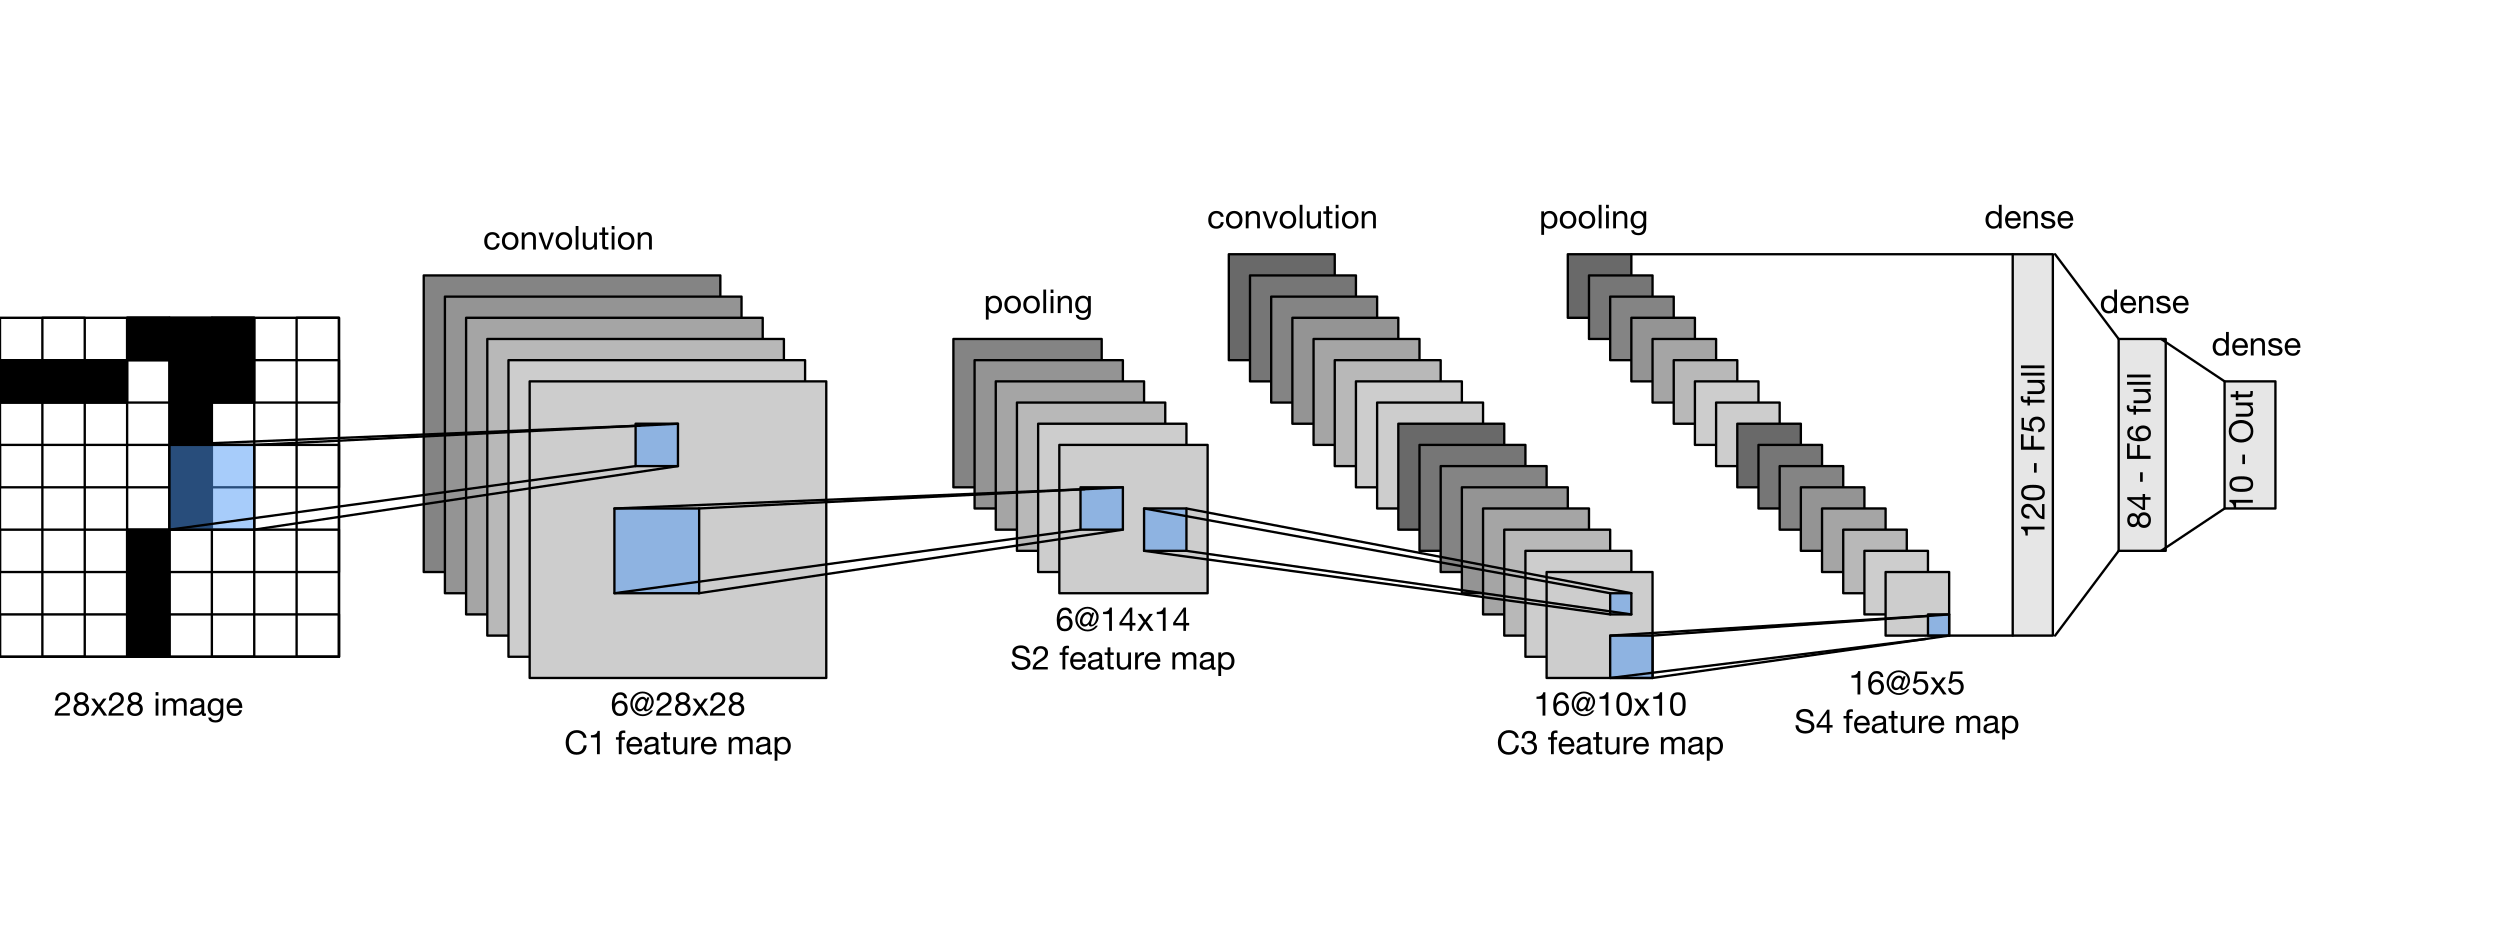 <?xml version="1.0" encoding="UTF-8"?>
<svg xmlns="http://www.w3.org/2000/svg" xmlns:xlink="http://www.w3.org/1999/xlink" width="1062pt" height="401pt" viewBox="0 0 1062 401" version="1.1">
<rect width="100%" height="100%" fill="white"/>
<defs>
<g>
<symbol overflow="visible" id="glyph0-0">
<path style="stroke:none;" d="M 5.719 -9.328 L 1.422 -9.328 L 1.422 -0.656 L 5.719 -0.656 Z M 6.438 -9.969 L 6.438 -0.016 L 0.719 -0.016 L 0.719 -9.969 Z M 6.438 -9.969 "/>
</symbol>
<symbol overflow="visible" id="glyph0-1">
<path style="stroke:none;" d="M 0.609 -6.406 L 1.812 -6.406 C 1.801 -6.707 1.828 -7.004 1.891 -7.297 C 1.961 -7.586 2.078 -7.848 2.234 -8.078 C 2.398 -8.316 2.602 -8.508 2.844 -8.656 C 3.094 -8.801 3.391 -8.875 3.734 -8.875 C 3.992 -8.875 4.238 -8.832 4.469 -8.75 C 4.707 -8.664 4.91 -8.539 5.078 -8.375 C 5.254 -8.219 5.395 -8.031 5.5 -7.812 C 5.602 -7.594 5.656 -7.348 5.656 -7.078 C 5.656 -6.734 5.598 -6.43 5.484 -6.172 C 5.379 -5.91 5.223 -5.664 5.016 -5.438 C 4.805 -5.219 4.539 -5 4.219 -4.781 C 3.906 -4.562 3.539 -4.32 3.125 -4.062 C 2.781 -3.852 2.445 -3.629 2.125 -3.391 C 1.812 -3.16 1.523 -2.891 1.266 -2.578 C 1.016 -2.273 0.805 -1.914 0.641 -1.5 C 0.484 -1.082 0.383 -0.582 0.344 0 L 6.812 0 L 6.812 -1.047 L 1.719 -1.047 C 1.781 -1.359 1.898 -1.629 2.078 -1.859 C 2.266 -2.098 2.484 -2.32 2.734 -2.531 C 2.992 -2.738 3.273 -2.93 3.578 -3.109 C 3.891 -3.297 4.203 -3.484 4.516 -3.672 C 4.816 -3.867 5.113 -4.07 5.406 -4.281 C 5.695 -4.5 5.953 -4.738 6.172 -5 C 6.398 -5.27 6.582 -5.57 6.719 -5.906 C 6.852 -6.238 6.922 -6.625 6.922 -7.062 C 6.922 -7.531 6.836 -7.941 6.672 -8.297 C 6.504 -8.648 6.281 -8.945 6 -9.188 C 5.727 -9.426 5.398 -9.609 5.016 -9.734 C 4.641 -9.859 4.238 -9.922 3.812 -9.922 C 3.289 -9.922 2.82 -9.832 2.406 -9.656 C 2 -9.477 1.656 -9.234 1.375 -8.922 C 1.102 -8.609 0.898 -8.238 0.766 -7.812 C 0.641 -7.383 0.586 -6.914 0.609 -6.406 Z M 0.609 -6.406 "/>
</symbol>
<symbol overflow="visible" id="glyph0-2">
<path style="stroke:none;" d="M 2.172 -7.344 C 2.172 -7.602 2.219 -7.82 2.312 -8 C 2.406 -8.188 2.523 -8.348 2.672 -8.484 C 2.828 -8.617 3.016 -8.719 3.234 -8.781 C 3.453 -8.844 3.676 -8.875 3.906 -8.875 C 4.395 -8.875 4.797 -8.742 5.109 -8.484 C 5.422 -8.234 5.578 -7.852 5.578 -7.344 C 5.578 -6.844 5.422 -6.453 5.109 -6.172 C 4.797 -5.891 4.406 -5.75 3.938 -5.75 C 3.688 -5.75 3.453 -5.781 3.234 -5.844 C 3.023 -5.914 2.844 -6.016 2.688 -6.141 C 2.531 -6.273 2.406 -6.441 2.312 -6.641 C 2.219 -6.836 2.172 -7.07 2.172 -7.344 Z M 0.906 -7.391 C 0.906 -6.941 1.031 -6.531 1.281 -6.156 C 1.539 -5.781 1.879 -5.504 2.297 -5.328 C 1.734 -5.141 1.301 -4.828 1 -4.391 C 0.707 -3.953 0.562 -3.441 0.562 -2.859 C 0.562 -2.348 0.645 -1.906 0.812 -1.531 C 0.988 -1.156 1.227 -0.836 1.531 -0.578 C 1.832 -0.328 2.188 -0.141 2.594 -0.016 C 3.008 0.098 3.457 0.156 3.938 0.156 C 4.395 0.156 4.82 0.094 5.219 -0.031 C 5.625 -0.164 5.973 -0.363 6.266 -0.625 C 6.555 -0.883 6.785 -1.195 6.953 -1.562 C 7.129 -1.938 7.219 -2.367 7.219 -2.859 C 7.219 -3.473 7.07 -3.988 6.781 -4.406 C 6.5 -4.832 6.055 -5.141 5.453 -5.328 C 5.879 -5.516 6.211 -5.789 6.453 -6.156 C 6.703 -6.531 6.828 -6.941 6.828 -7.391 C 6.828 -7.711 6.77 -8.023 6.656 -8.328 C 6.551 -8.629 6.379 -8.895 6.141 -9.125 C 5.898 -9.363 5.586 -9.555 5.203 -9.703 C 4.828 -9.848 4.367 -9.922 3.828 -9.922 C 3.441 -9.922 3.07 -9.863 2.719 -9.75 C 2.375 -9.645 2.066 -9.484 1.797 -9.266 C 1.523 -9.055 1.305 -8.797 1.141 -8.484 C 0.984 -8.172 0.906 -7.805 0.906 -7.391 Z M 1.812 -2.797 C 1.812 -3.086 1.863 -3.348 1.969 -3.578 C 2.082 -3.816 2.234 -4.02 2.422 -4.188 C 2.617 -4.352 2.844 -4.477 3.094 -4.562 C 3.352 -4.656 3.629 -4.703 3.922 -4.703 C 4.203 -4.703 4.461 -4.648 4.703 -4.547 C 4.953 -4.453 5.172 -4.32 5.359 -4.156 C 5.547 -3.988 5.691 -3.789 5.797 -3.562 C 5.91 -3.332 5.969 -3.082 5.969 -2.812 C 5.969 -2.531 5.914 -2.27 5.812 -2.031 C 5.719 -1.801 5.578 -1.598 5.391 -1.422 C 5.211 -1.254 5 -1.117 4.75 -1.016 C 4.5 -0.922 4.227 -0.875 3.938 -0.875 C 3.32 -0.875 2.812 -1.047 2.406 -1.391 C 2.008 -1.734 1.812 -2.203 1.812 -2.797 Z M 1.812 -2.797 "/>
</symbol>
<symbol overflow="visible" id="glyph0-3">
<path style="stroke:none;" d="M 2.844 -3.812 L 0.125 0 L 1.562 0 L 3.578 -3 L 5.594 0 L 7.125 0 L 4.328 -3.906 L 6.812 -7.234 L 5.391 -7.234 L 3.578 -4.703 L 1.844 -7.234 L 0.328 -7.234 Z M 2.844 -3.812 "/>
</symbol>
<symbol overflow="visible" id="glyph0-4">
<path style="stroke:none;" d=""/>
</symbol>
<symbol overflow="visible" id="glyph0-5">
<path style="stroke:none;" d="M 2.156 -8.547 L 2.156 -10 L 0.969 -10 L 0.969 -8.547 Z M 0.969 -7.234 L 0.969 0 L 2.156 0 L 2.156 -7.234 Z M 0.969 -7.234 "/>
</symbol>
<symbol overflow="visible" id="glyph0-6">
<path style="stroke:none;" d="M 0.891 -7.234 L 0.891 0 L 2.094 0 L 2.094 -4.516 C 2.094 -4.648 2.125 -4.82 2.188 -5.031 C 2.258 -5.238 2.375 -5.441 2.531 -5.641 C 2.688 -5.836 2.883 -6.004 3.125 -6.141 C 3.375 -6.285 3.672 -6.359 4.016 -6.359 C 4.285 -6.359 4.504 -6.316 4.672 -6.234 C 4.848 -6.16 4.988 -6.051 5.094 -5.906 C 5.195 -5.758 5.27 -5.586 5.312 -5.391 C 5.352 -5.191 5.375 -4.977 5.375 -4.75 L 5.375 0 L 6.562 0 L 6.562 -4.516 C 6.562 -5.066 6.727 -5.508 7.062 -5.844 C 7.406 -6.188 7.867 -6.359 8.453 -6.359 C 8.742 -6.359 8.977 -6.316 9.156 -6.234 C 9.344 -6.148 9.488 -6.035 9.594 -5.891 C 9.695 -5.742 9.766 -5.57 9.797 -5.375 C 9.836 -5.176 9.859 -4.969 9.859 -4.75 L 9.859 0 L 11.047 0 L 11.047 -5.312 C 11.047 -5.676 10.988 -5.988 10.875 -6.25 C 10.758 -6.52 10.594 -6.738 10.375 -6.906 C 10.164 -7.082 9.914 -7.207 9.625 -7.281 C 9.332 -7.363 9.004 -7.406 8.641 -7.406 C 8.16 -7.406 7.723 -7.297 7.328 -7.078 C 6.93 -6.867 6.613 -6.566 6.375 -6.172 C 6.219 -6.617 5.957 -6.938 5.594 -7.125 C 5.227 -7.312 4.82 -7.406 4.375 -7.406 C 3.363 -7.406 2.586 -6.992 2.047 -6.172 L 2.016 -6.172 L 2.016 -7.234 Z M 0.891 -7.234 "/>
</symbol>
<symbol overflow="visible" id="glyph0-7">
<path style="stroke:none;" d="M 7.312 -0.031 C 7.102 0.094 6.816 0.156 6.453 0.156 C 6.141 0.156 5.895 0.07 5.719 -0.094 C 5.539 -0.27 5.453 -0.555 5.453 -0.953 C 5.117 -0.555 4.734 -0.27 4.297 -0.094 C 3.867 0.07 3.398 0.156 2.891 0.156 C 2.566 0.156 2.258 0.117 1.969 0.047 C 1.676 -0.023 1.422 -0.141 1.203 -0.297 C 0.984 -0.461 0.812 -0.672 0.688 -0.922 C 0.562 -1.18 0.5 -1.492 0.5 -1.859 C 0.5 -2.273 0.566 -2.613 0.703 -2.875 C 0.848 -3.133 1.035 -3.344 1.266 -3.5 C 1.492 -3.664 1.754 -3.789 2.047 -3.875 C 2.336 -3.957 2.641 -4.031 2.953 -4.094 C 3.273 -4.156 3.582 -4.203 3.875 -4.234 C 4.176 -4.266 4.438 -4.312 4.656 -4.375 C 4.883 -4.438 5.062 -4.523 5.188 -4.641 C 5.32 -4.754 5.391 -4.926 5.391 -5.156 C 5.391 -5.414 5.336 -5.625 5.234 -5.781 C 5.141 -5.938 5.016 -6.055 4.859 -6.141 C 4.711 -6.223 4.539 -6.281 4.344 -6.312 C 4.156 -6.344 3.969 -6.359 3.781 -6.359 C 3.281 -6.359 2.859 -6.258 2.516 -6.062 C 2.18 -5.875 2 -5.516 1.969 -4.984 L 0.781 -4.984 C 0.801 -5.43 0.895 -5.805 1.062 -6.109 C 1.227 -6.422 1.453 -6.672 1.734 -6.859 C 2.016 -7.055 2.332 -7.195 2.688 -7.281 C 3.051 -7.363 3.438 -7.406 3.844 -7.406 C 4.176 -7.406 4.504 -7.379 4.828 -7.328 C 5.148 -7.285 5.441 -7.191 5.703 -7.047 C 5.961 -6.898 6.172 -6.695 6.328 -6.438 C 6.484 -6.176 6.562 -5.836 6.562 -5.422 L 6.562 -1.688 C 6.562 -1.414 6.578 -1.211 6.609 -1.078 C 6.641 -0.941 6.75 -0.875 6.938 -0.875 C 7.039 -0.875 7.164 -0.898 7.312 -0.953 Z M 5.375 -3.734 C 5.227 -3.617 5.031 -3.535 4.781 -3.484 C 4.539 -3.441 4.285 -3.398 4.016 -3.359 C 3.754 -3.328 3.488 -3.289 3.219 -3.25 C 2.945 -3.207 2.703 -3.141 2.484 -3.047 C 2.273 -2.953 2.102 -2.816 1.969 -2.641 C 1.832 -2.473 1.766 -2.242 1.766 -1.953 C 1.766 -1.754 1.801 -1.586 1.875 -1.453 C 1.957 -1.316 2.062 -1.207 2.188 -1.125 C 2.312 -1.039 2.457 -0.977 2.625 -0.938 C 2.801 -0.895 2.977 -0.875 3.156 -0.875 C 3.551 -0.875 3.891 -0.926 4.172 -1.031 C 4.453 -1.145 4.68 -1.281 4.859 -1.438 C 5.035 -1.602 5.164 -1.781 5.25 -1.969 C 5.332 -2.164 5.375 -2.348 5.375 -2.516 Z M 5.375 -3.734 "/>
</symbol>
<symbol overflow="visible" id="glyph0-8">
<path style="stroke:none;" d="M 7.141 -0.609 L 7.141 -7.234 L 6.016 -7.234 L 6.016 -6.203 L 6 -6.203 C 5.789 -6.598 5.492 -6.895 5.109 -7.094 C 4.723 -7.301 4.301 -7.406 3.844 -7.406 C 3.219 -7.406 2.691 -7.285 2.266 -7.047 C 1.836 -6.805 1.492 -6.504 1.234 -6.141 C 0.973 -5.773 0.785 -5.363 0.672 -4.906 C 0.555 -4.457 0.5 -4.016 0.5 -3.578 C 0.5 -3.086 0.566 -2.617 0.703 -2.172 C 0.836 -1.734 1.039 -1.348 1.312 -1.016 C 1.582 -0.68 1.914 -0.414 2.312 -0.219 C 2.719 -0.031 3.191 0.062 3.734 0.062 C 4.203 0.062 4.645 -0.039 5.062 -0.25 C 5.477 -0.457 5.785 -0.785 5.984 -1.234 L 6.016 -1.234 L 6.016 -0.75 C 6.016 -0.352 5.973 0.008 5.891 0.344 C 5.816 0.688 5.691 0.973 5.516 1.203 C 5.336 1.441 5.113 1.629 4.844 1.766 C 4.57 1.898 4.238 1.969 3.844 1.969 C 3.656 1.969 3.453 1.945 3.234 1.906 C 3.016 1.863 2.812 1.797 2.625 1.703 C 2.445 1.609 2.297 1.488 2.172 1.344 C 2.047 1.195 1.977 1.016 1.969 0.797 L 0.781 0.797 C 0.801 1.191 0.906 1.523 1.094 1.797 C 1.281 2.066 1.516 2.285 1.797 2.453 C 2.078 2.617 2.395 2.738 2.75 2.812 C 3.102 2.883 3.445 2.922 3.781 2.922 C 4.938 2.922 5.785 2.625 6.328 2.031 C 6.867 1.445 7.141 0.566 7.141 -0.609 Z M 3.812 -0.969 C 3.414 -0.969 3.086 -1.047 2.828 -1.203 C 2.566 -1.367 2.352 -1.582 2.188 -1.844 C 2.031 -2.113 1.922 -2.41 1.859 -2.734 C 1.797 -3.066 1.766 -3.395 1.766 -3.719 C 1.766 -4.062 1.801 -4.391 1.875 -4.703 C 1.957 -5.023 2.082 -5.305 2.25 -5.547 C 2.426 -5.797 2.648 -5.992 2.922 -6.141 C 3.191 -6.285 3.52 -6.359 3.906 -6.359 C 4.281 -6.359 4.598 -6.281 4.859 -6.125 C 5.117 -5.977 5.328 -5.781 5.484 -5.531 C 5.648 -5.289 5.77 -5.016 5.844 -4.703 C 5.926 -4.391 5.969 -4.078 5.969 -3.766 C 5.969 -3.43 5.926 -3.094 5.844 -2.75 C 5.758 -2.414 5.633 -2.113 5.469 -1.844 C 5.301 -1.582 5.078 -1.367 4.797 -1.203 C 4.523 -1.047 4.195 -0.969 3.812 -0.969 Z M 3.812 -0.969 "/>
</symbol>
<symbol overflow="visible" id="glyph0-9">
<path style="stroke:none;" d="M 5.922 -4.312 L 1.766 -4.312 C 1.785 -4.594 1.844 -4.852 1.938 -5.094 C 2.039 -5.344 2.18 -5.562 2.359 -5.75 C 2.535 -5.938 2.75 -6.082 3 -6.188 C 3.25 -6.301 3.531 -6.359 3.844 -6.359 C 4.133 -6.359 4.406 -6.301 4.656 -6.188 C 4.906 -6.082 5.117 -5.938 5.297 -5.75 C 5.484 -5.57 5.629 -5.359 5.734 -5.109 C 5.836 -4.859 5.898 -4.594 5.922 -4.312 Z M 7.062 -2.297 L 5.891 -2.297 C 5.785 -1.816 5.57 -1.457 5.25 -1.219 C 4.938 -0.988 4.523 -0.875 4.016 -0.875 C 3.629 -0.875 3.289 -0.941 3 -1.078 C 2.707 -1.211 2.469 -1.391 2.281 -1.609 C 2.094 -1.828 1.957 -2.078 1.875 -2.359 C 1.789 -2.641 1.754 -2.941 1.766 -3.266 L 7.188 -3.266 C 7.195 -3.703 7.156 -4.16 7.062 -4.641 C 6.969 -5.129 6.789 -5.578 6.531 -5.984 C 6.27 -6.398 5.926 -6.738 5.5 -7 C 5.082 -7.27 4.551 -7.406 3.906 -7.406 C 3.406 -7.406 2.945 -7.312 2.531 -7.125 C 2.125 -6.938 1.77 -6.676 1.469 -6.344 C 1.164 -6.008 0.926 -5.613 0.75 -5.156 C 0.582 -4.695 0.5 -4.191 0.5 -3.641 C 0.52 -3.086 0.602 -2.578 0.75 -2.109 C 0.895 -1.641 1.109 -1.238 1.391 -0.906 C 1.68 -0.57 2.039 -0.312 2.469 -0.125 C 2.895 0.062 3.395 0.156 3.969 0.156 C 4.789 0.156 5.473 -0.047 6.016 -0.453 C 6.555 -0.867 6.906 -1.484 7.062 -2.297 Z M 7.062 -2.297 "/>
</symbol>
<symbol overflow="visible" id="glyph0-10">
<path style="stroke:none;" d="M 5.797 -7.391 L 6.984 -7.391 C 6.91 -8.211 6.629 -8.836 6.141 -9.266 C 5.66 -9.703 5.008 -9.922 4.188 -9.922 C 3.477 -9.922 2.891 -9.77 2.422 -9.469 C 1.953 -9.176 1.578 -8.781 1.297 -8.281 C 1.016 -7.789 0.816 -7.223 0.703 -6.578 C 0.586 -5.941 0.531 -5.285 0.531 -4.609 C 0.531 -4.086 0.566 -3.547 0.641 -2.984 C 0.723 -2.422 0.883 -1.906 1.125 -1.438 C 1.375 -0.969 1.723 -0.582 2.172 -0.281 C 2.617 0.008 3.211 0.156 3.953 0.156 C 4.578 0.156 5.098 0.051 5.516 -0.156 C 5.941 -0.363 6.285 -0.629 6.547 -0.953 C 6.805 -1.273 6.988 -1.633 7.094 -2.031 C 7.207 -2.426 7.266 -2.801 7.266 -3.156 C 7.266 -3.613 7.191 -4.039 7.047 -4.438 C 6.91 -4.832 6.711 -5.172 6.453 -5.453 C 6.203 -5.742 5.883 -5.973 5.5 -6.141 C 5.125 -6.305 4.703 -6.391 4.234 -6.391 C 3.691 -6.391 3.211 -6.285 2.797 -6.078 C 2.379 -5.867 2.031 -5.535 1.75 -5.078 L 1.719 -5.109 C 1.727 -5.492 1.766 -5.906 1.828 -6.344 C 1.898 -6.781 2.02 -7.188 2.188 -7.562 C 2.363 -7.945 2.602 -8.258 2.906 -8.5 C 3.219 -8.75 3.625 -8.875 4.125 -8.875 C 4.602 -8.875 4.988 -8.738 5.281 -8.469 C 5.57 -8.195 5.742 -7.836 5.797 -7.391 Z M 4 -5.328 C 4.344 -5.328 4.641 -5.266 4.891 -5.141 C 5.141 -5.023 5.348 -4.867 5.516 -4.672 C 5.68 -4.473 5.801 -4.234 5.875 -3.953 C 5.957 -3.68 6 -3.391 6 -3.078 C 6 -2.785 5.953 -2.504 5.859 -2.234 C 5.773 -1.973 5.648 -1.738 5.484 -1.531 C 5.316 -1.332 5.109 -1.172 4.859 -1.047 C 4.617 -0.93 4.332 -0.875 4 -0.875 C 3.676 -0.875 3.383 -0.93 3.125 -1.047 C 2.875 -1.172 2.66 -1.328 2.484 -1.516 C 2.305 -1.711 2.172 -1.945 2.078 -2.219 C 1.992 -2.488 1.953 -2.781 1.953 -3.094 C 1.953 -3.406 1.992 -3.695 2.078 -3.969 C 2.172 -4.238 2.305 -4.473 2.484 -4.672 C 2.66 -4.879 2.875 -5.039 3.125 -5.156 C 3.375 -5.27 3.664 -5.328 4 -5.328 Z M 4 -5.328 "/>
</symbol>
<symbol overflow="visible" id="glyph0-11">
<path style="stroke:none;" d="M 7.469 -3.781 L 8.656 -7.75 L 7.766 -7.75 L 7.453 -6.875 C 7.285 -7.289 7.062 -7.582 6.781 -7.75 C 6.508 -7.926 6.207 -8.016 5.875 -8.016 C 5.383 -8.016 4.938 -7.898 4.531 -7.672 C 4.125 -7.441 3.773 -7.141 3.484 -6.766 C 3.203 -6.391 2.984 -5.961 2.828 -5.484 C 2.672 -5.016 2.594 -4.535 2.594 -4.047 C 2.594 -3.734 2.641 -3.441 2.734 -3.172 C 2.836 -2.898 2.973 -2.664 3.141 -2.469 C 3.316 -2.281 3.523 -2.125 3.766 -2 C 4.016 -1.883 4.289 -1.828 4.594 -1.828 C 4.938 -1.828 5.254 -1.922 5.547 -2.109 C 5.848 -2.305 6.109 -2.523 6.328 -2.766 L 6.375 -2.766 C 6.383 -2.461 6.473 -2.234 6.641 -2.078 C 6.816 -1.93 7.023 -1.859 7.266 -1.859 C 7.586 -1.859 7.941 -1.957 8.328 -2.156 C 8.711 -2.352 9.066 -2.629 9.391 -2.984 C 9.723 -3.336 10 -3.766 10.219 -4.266 C 10.438 -4.766 10.547 -5.316 10.547 -5.922 C 10.547 -6.555 10.414 -7.133 10.156 -7.656 C 9.906 -8.188 9.562 -8.641 9.125 -9.016 C 8.695 -9.398 8.191 -9.695 7.609 -9.906 C 7.035 -10.125 6.426 -10.234 5.781 -10.234 C 5.07 -10.234 4.398 -10.098 3.766 -9.828 C 3.141 -9.555 2.586 -9.188 2.109 -8.719 C 1.641 -8.25 1.27 -7.695 1 -7.062 C 0.727 -6.438 0.594 -5.766 0.594 -5.047 C 0.594 -4.297 0.727 -3.598 1 -2.953 C 1.27 -2.316 1.641 -1.766 2.109 -1.297 C 2.578 -0.828 3.129 -0.457 3.766 -0.188 C 4.41 0.082 5.102 0.219 5.844 0.219 C 6.289 0.219 6.727 0.164 7.156 0.062 C 7.582 -0.039 7.984 -0.195 8.359 -0.406 C 8.742 -0.625 9.094 -0.883 9.406 -1.188 C 9.727 -1.488 10 -1.832 10.219 -2.219 L 9.344 -2.219 C 8.938 -1.707 8.422 -1.297 7.797 -0.984 C 7.18 -0.68 6.535 -0.531 5.859 -0.531 C 5.273 -0.531 4.723 -0.645 4.203 -0.875 C 3.68 -1.102 3.219 -1.414 2.812 -1.812 C 2.414 -2.207 2.102 -2.676 1.875 -3.219 C 1.656 -3.758 1.547 -4.344 1.547 -4.969 C 1.547 -5.582 1.656 -6.16 1.875 -6.703 C 2.094 -7.242 2.391 -7.719 2.766 -8.125 C 3.148 -8.539 3.602 -8.867 4.125 -9.109 C 4.645 -9.348 5.203 -9.469 5.797 -9.469 C 6.285 -9.469 6.754 -9.379 7.203 -9.203 C 7.66 -9.035 8.066 -8.797 8.422 -8.484 C 8.773 -8.172 9.055 -7.789 9.266 -7.344 C 9.484 -6.895 9.594 -6.398 9.594 -5.859 C 9.594 -5.484 9.531 -5.102 9.406 -4.719 C 9.281 -4.332 9.125 -3.984 8.938 -3.672 C 8.758 -3.367 8.555 -3.117 8.328 -2.922 C 8.098 -2.723 7.875 -2.625 7.656 -2.625 C 7.438 -2.625 7.328 -2.77 7.328 -3.062 C 7.328 -3.164 7.344 -3.281 7.375 -3.406 C 7.406 -3.531 7.438 -3.656 7.469 -3.781 Z M 5.875 -7.062 C 6.031 -7.062 6.176 -7.023 6.312 -6.953 C 6.445 -6.879 6.566 -6.785 6.672 -6.672 C 6.773 -6.555 6.859 -6.414 6.922 -6.25 C 6.984 -6.094 7.016 -5.93 7.016 -5.766 C 7.016 -5.473 6.957 -5.156 6.844 -4.812 C 6.727 -4.469 6.57 -4.145 6.375 -3.844 C 6.188 -3.539 5.961 -3.285 5.703 -3.078 C 5.441 -2.879 5.156 -2.781 4.844 -2.781 C 4.488 -2.781 4.195 -2.91 3.969 -3.172 C 3.75 -3.43 3.641 -3.754 3.641 -4.141 C 3.641 -4.453 3.691 -4.773 3.797 -5.109 C 3.91 -5.453 4.066 -5.77 4.266 -6.062 C 4.461 -6.352 4.695 -6.594 4.969 -6.781 C 5.25 -6.969 5.551 -7.062 5.875 -7.062 Z M 5.875 -7.062 "/>
</symbol>
<symbol overflow="visible" id="glyph0-12">
<path style="stroke:none;" d="M 8.125 -6.984 L 9.453 -6.984 C 9.379 -7.516 9.219 -7.984 8.969 -8.391 C 8.727 -8.797 8.426 -9.133 8.062 -9.406 C 7.695 -9.676 7.281 -9.879 6.812 -10.016 C 6.352 -10.16 5.859 -10.234 5.328 -10.234 C 4.566 -10.234 3.891 -10.094 3.297 -9.812 C 2.703 -9.539 2.207 -9.164 1.812 -8.688 C 1.414 -8.219 1.113 -7.66 0.906 -7.016 C 0.707 -6.379 0.609 -5.695 0.609 -4.969 C 0.609 -4.238 0.703 -3.555 0.891 -2.922 C 1.078 -2.285 1.363 -1.734 1.75 -1.266 C 2.133 -0.805 2.613 -0.441 3.188 -0.172 C 3.77 0.086 4.445 0.219 5.219 0.219 C 6.5 0.219 7.508 -0.129 8.25 -0.828 C 8.988 -1.523 9.422 -2.504 9.547 -3.766 L 8.219 -3.766 C 8.188 -3.359 8.098 -2.977 7.953 -2.625 C 7.816 -2.27 7.625 -1.961 7.375 -1.703 C 7.133 -1.441 6.844 -1.238 6.5 -1.094 C 6.156 -0.945 5.766 -0.875 5.328 -0.875 C 4.734 -0.875 4.223 -0.984 3.797 -1.203 C 3.367 -1.43 3.016 -1.734 2.734 -2.109 C 2.461 -2.492 2.258 -2.941 2.125 -3.453 C 2 -3.961 1.938 -4.5 1.938 -5.062 C 1.938 -5.594 2 -6.098 2.125 -6.578 C 2.258 -7.066 2.461 -7.5 2.734 -7.875 C 3.016 -8.25 3.363 -8.547 3.781 -8.766 C 4.207 -8.992 4.719 -9.109 5.312 -9.109 C 6.02 -9.109 6.625 -8.93 7.125 -8.578 C 7.633 -8.223 7.969 -7.691 8.125 -6.984 Z M 8.125 -6.984 "/>
</symbol>
<symbol overflow="visible" id="glyph0-13">
<path style="stroke:none;" d="M 4.984 0 L 4.984 -9.922 L 4.078 -9.922 C 4.004 -9.547 3.879 -9.238 3.703 -9 C 3.523 -8.758 3.305 -8.566 3.047 -8.422 C 2.797 -8.285 2.508 -8.191 2.188 -8.141 C 1.875 -8.086 1.551 -8.062 1.219 -8.062 L 1.219 -7.109 L 3.797 -7.109 L 3.797 0 Z M 4.984 0 "/>
</symbol>
<symbol overflow="visible" id="glyph0-14">
<path style="stroke:none;" d="M 1.391 -6.188 L 1.391 0 L 2.578 0 L 2.578 -6.188 L 3.969 -6.188 L 3.969 -7.234 L 2.578 -7.234 L 2.578 -8.25 C 2.578 -8.562 2.656 -8.773 2.812 -8.891 C 2.969 -9.004 3.191 -9.062 3.484 -9.062 C 3.586 -9.062 3.695 -9.051 3.812 -9.031 C 3.938 -9.02 4.051 -8.992 4.156 -8.953 L 4.156 -10 C 4.039 -10.031 3.91 -10.055 3.766 -10.078 C 3.629 -10.098 3.504 -10.109 3.391 -10.109 C 2.734 -10.109 2.234 -9.957 1.891 -9.656 C 1.555 -9.352 1.391 -8.906 1.391 -8.312 L 1.391 -7.234 L 0.172 -7.234 L 0.172 -6.188 Z M 1.391 -6.188 "/>
</symbol>
<symbol overflow="visible" id="glyph0-15">
<path style="stroke:none;" d="M 2.547 -7.234 L 2.547 -9.406 L 1.359 -9.406 L 1.359 -7.234 L 0.125 -7.234 L 0.125 -6.188 L 1.359 -6.188 L 1.359 -1.578 C 1.359 -1.242 1.391 -0.973 1.453 -0.766 C 1.516 -0.566 1.613 -0.41 1.75 -0.297 C 1.883 -0.18 2.062 -0.102 2.281 -0.062 C 2.508 -0.02 2.773 0 3.078 0 L 3.984 0 L 3.984 -1.047 L 3.438 -1.047 C 3.25 -1.047 3.098 -1.051 2.984 -1.062 C 2.867 -1.082 2.781 -1.113 2.719 -1.156 C 2.656 -1.207 2.609 -1.273 2.578 -1.359 C 2.555 -1.441 2.547 -1.551 2.547 -1.688 L 2.547 -6.188 L 3.984 -6.188 L 3.984 -7.234 Z M 2.547 -7.234 "/>
</symbol>
<symbol overflow="visible" id="glyph0-16">
<path style="stroke:none;" d="M 6.891 0 L 6.891 -7.234 L 5.703 -7.234 L 5.703 -3.156 C 5.703 -2.82 5.656 -2.516 5.562 -2.234 C 5.477 -1.961 5.348 -1.723 5.172 -1.516 C 4.992 -1.316 4.77 -1.16 4.5 -1.047 C 4.238 -0.93 3.926 -0.875 3.562 -0.875 C 3.102 -0.875 2.742 -1.004 2.484 -1.266 C 2.223 -1.535 2.094 -1.895 2.094 -2.344 L 2.094 -7.234 L 0.891 -7.234 L 0.891 -2.484 C 0.891 -2.086 0.93 -1.727 1.016 -1.406 C 1.098 -1.082 1.234 -0.801 1.422 -0.562 C 1.617 -0.332 1.875 -0.156 2.188 -0.031 C 2.508 0.094 2.91 0.156 3.391 0.156 C 3.922 0.156 4.379 0.051 4.766 -0.156 C 5.16 -0.363 5.484 -0.691 5.734 -1.141 L 5.766 -1.141 L 5.766 0 Z M 6.891 0 "/>
</symbol>
<symbol overflow="visible" id="glyph0-17">
<path style="stroke:none;" d="M 0.859 -7.234 L 0.859 0 L 2.047 0 L 2.047 -3.219 C 2.047 -3.688 2.094 -4.098 2.188 -4.453 C 2.281 -4.816 2.426 -5.125 2.625 -5.375 C 2.832 -5.625 3.102 -5.812 3.438 -5.938 C 3.781 -6.07 4.188 -6.141 4.656 -6.141 L 4.656 -7.406 C 4.02 -7.426 3.488 -7.297 3.062 -7.016 C 2.645 -6.734 2.289 -6.301 2 -5.719 L 1.969 -5.719 L 1.969 -7.234 Z M 0.859 -7.234 "/>
</symbol>
<symbol overflow="visible" id="glyph0-18">
<path style="stroke:none;" d="M 0.938 -7.234 L 0.938 2.766 L 2.125 2.766 L 2.125 -0.969 L 2.156 -0.969 C 2.289 -0.75 2.453 -0.566 2.641 -0.422 C 2.828 -0.273 3.023 -0.16 3.234 -0.078 C 3.453 0.004 3.672 0.062 3.891 0.094 C 4.117 0.133 4.32 0.156 4.5 0.156 C 5.039 0.156 5.52 0.055 5.938 -0.141 C 6.352 -0.336 6.695 -0.602 6.969 -0.938 C 7.25 -1.281 7.457 -1.68 7.594 -2.141 C 7.727 -2.598 7.797 -3.082 7.797 -3.594 C 7.797 -4.113 7.723 -4.598 7.578 -5.047 C 7.441 -5.504 7.234 -5.91 6.953 -6.266 C 6.68 -6.617 6.336 -6.895 5.922 -7.094 C 5.516 -7.301 5.031 -7.406 4.469 -7.406 C 3.957 -7.406 3.492 -7.312 3.078 -7.125 C 2.66 -6.945 2.352 -6.66 2.156 -6.266 L 2.125 -6.266 L 2.125 -7.234 Z M 6.531 -3.688 C 6.531 -3.332 6.492 -2.984 6.422 -2.641 C 6.348 -2.305 6.227 -2.008 6.062 -1.75 C 5.895 -1.488 5.672 -1.273 5.391 -1.109 C 5.117 -0.953 4.781 -0.875 4.375 -0.875 C 3.957 -0.875 3.602 -0.953 3.312 -1.109 C 3.031 -1.266 2.797 -1.469 2.609 -1.719 C 2.43 -1.969 2.301 -2.258 2.219 -2.594 C 2.133 -2.926 2.094 -3.27 2.094 -3.625 C 2.094 -3.957 2.129 -4.285 2.203 -4.609 C 2.285 -4.941 2.414 -5.234 2.594 -5.484 C 2.77 -5.742 3 -5.953 3.281 -6.109 C 3.562 -6.273 3.898 -6.359 4.297 -6.359 C 4.68 -6.359 5.016 -6.281 5.297 -6.125 C 5.578 -5.977 5.805 -5.781 5.984 -5.531 C 6.172 -5.281 6.305 -4.992 6.391 -4.672 C 6.484 -4.348 6.531 -4.02 6.531 -3.688 Z M 6.531 -3.688 "/>
</symbol>
<symbol overflow="visible" id="glyph0-19">
<path style="stroke:none;" d="M 4.75 -3.375 L 1.406 -3.375 L 4.719 -8.234 L 4.75 -8.234 Z M 5.859 -3.375 L 5.859 -9.922 L 4.906 -9.922 L 0.391 -3.469 L 0.391 -2.328 L 4.75 -2.328 L 4.75 0 L 5.859 0 L 5.859 -2.328 L 7.203 -2.328 L 7.203 -3.375 Z M 5.859 -3.375 "/>
</symbol>
<symbol overflow="visible" id="glyph0-20">
<path style="stroke:none;" d="M 6.875 -7.062 L 8.141 -7.062 C 8.117 -7.613 8.008 -8.086 7.812 -8.484 C 7.625 -8.891 7.363 -9.223 7.031 -9.484 C 6.695 -9.742 6.312 -9.93 5.875 -10.047 C 5.438 -10.172 4.961 -10.234 4.453 -10.234 C 3.992 -10.234 3.547 -10.176 3.109 -10.062 C 2.68 -9.945 2.297 -9.77 1.953 -9.531 C 1.609 -9.289 1.332 -8.984 1.125 -8.609 C 0.926 -8.242 0.828 -7.812 0.828 -7.312 C 0.828 -6.852 0.914 -6.473 1.094 -6.172 C 1.281 -5.867 1.523 -5.617 1.828 -5.422 C 2.129 -5.234 2.473 -5.078 2.859 -4.953 C 3.242 -4.836 3.633 -4.734 4.031 -4.641 C 4.426 -4.555 4.812 -4.473 5.188 -4.391 C 5.57 -4.305 5.914 -4.195 6.219 -4.062 C 6.52 -3.926 6.758 -3.75 6.938 -3.531 C 7.125 -3.32 7.219 -3.047 7.219 -2.703 C 7.219 -2.336 7.145 -2.035 7 -1.797 C 6.852 -1.566 6.656 -1.383 6.406 -1.25 C 6.164 -1.113 5.895 -1.016 5.594 -0.953 C 5.289 -0.898 4.988 -0.875 4.688 -0.875 C 4.312 -0.875 3.945 -0.922 3.594 -1.016 C 3.238 -1.109 2.926 -1.254 2.656 -1.453 C 2.395 -1.648 2.18 -1.898 2.016 -2.203 C 1.859 -2.504 1.781 -2.867 1.781 -3.297 L 0.516 -3.297 C 0.516 -2.68 0.625 -2.148 0.844 -1.703 C 1.062 -1.266 1.359 -0.906 1.734 -0.625 C 2.117 -0.344 2.562 -0.133 3.062 0 C 3.562 0.145 4.086 0.219 4.641 0.219 C 5.098 0.219 5.555 0.164 6.016 0.062 C 6.484 -0.039 6.906 -0.211 7.281 -0.453 C 7.656 -0.691 7.957 -1 8.188 -1.375 C 8.426 -1.758 8.547 -2.219 8.547 -2.75 C 8.547 -3.238 8.457 -3.645 8.281 -3.969 C 8.102 -4.301 7.859 -4.57 7.547 -4.781 C 7.242 -5 6.898 -5.172 6.516 -5.297 C 6.141 -5.422 5.754 -5.531 5.359 -5.625 C 4.961 -5.719 4.57 -5.801 4.188 -5.875 C 3.801 -5.957 3.457 -6.062 3.156 -6.188 C 2.852 -6.312 2.609 -6.469 2.422 -6.656 C 2.242 -6.844 2.156 -7.094 2.156 -7.406 C 2.156 -7.727 2.219 -8 2.344 -8.219 C 2.469 -8.438 2.633 -8.613 2.844 -8.75 C 3.051 -8.883 3.289 -8.977 3.562 -9.031 C 3.832 -9.082 4.109 -9.109 4.391 -9.109 C 5.086 -9.109 5.656 -8.945 6.094 -8.625 C 6.539 -8.301 6.801 -7.781 6.875 -7.062 Z M 6.875 -7.062 "/>
</symbol>
<symbol overflow="visible" id="glyph0-21">
<path style="stroke:none;" d="M 1.844 -4.891 C 1.844 -5.129 1.844 -5.395 1.844 -5.688 C 1.852 -5.977 1.879 -6.27 1.922 -6.562 C 1.961 -6.863 2.02 -7.156 2.094 -7.438 C 2.176 -7.719 2.297 -7.961 2.453 -8.172 C 2.609 -8.379 2.801 -8.547 3.031 -8.672 C 3.27 -8.805 3.555 -8.875 3.891 -8.875 C 4.223 -8.875 4.504 -8.805 4.734 -8.672 C 4.973 -8.547 5.172 -8.379 5.328 -8.172 C 5.484 -7.961 5.598 -7.719 5.672 -7.438 C 5.754 -7.156 5.816 -6.863 5.859 -6.562 C 5.898 -6.27 5.922 -5.977 5.922 -5.688 C 5.93 -5.395 5.938 -5.129 5.938 -4.891 C 5.938 -4.516 5.922 -4.094 5.891 -3.625 C 5.867 -3.164 5.797 -2.734 5.672 -2.328 C 5.547 -1.922 5.344 -1.578 5.062 -1.297 C 4.781 -1.016 4.391 -0.875 3.891 -0.875 C 3.391 -0.875 3 -1.016 2.719 -1.297 C 2.438 -1.578 2.234 -1.922 2.109 -2.328 C 1.984 -2.734 1.906 -3.164 1.875 -3.625 C 1.852 -4.094 1.844 -4.516 1.844 -4.891 Z M 0.594 -4.875 C 0.594 -4.508 0.598 -4.129 0.609 -3.734 C 0.629 -3.348 0.676 -2.969 0.75 -2.594 C 0.832 -2.219 0.941 -1.863 1.078 -1.531 C 1.211 -1.195 1.398 -0.906 1.641 -0.656 C 1.891 -0.406 2.195 -0.207 2.562 -0.062 C 2.938 0.082 3.379 0.156 3.891 0.156 C 4.41 0.156 4.852 0.082 5.219 -0.062 C 5.582 -0.207 5.883 -0.406 6.125 -0.656 C 6.375 -0.906 6.566 -1.195 6.703 -1.531 C 6.848 -1.863 6.957 -2.219 7.031 -2.594 C 7.102 -2.969 7.148 -3.348 7.172 -3.734 C 7.191 -4.129 7.203 -4.508 7.203 -4.875 C 7.203 -5.238 7.191 -5.613 7.172 -6 C 7.148 -6.395 7.102 -6.781 7.031 -7.156 C 6.957 -7.531 6.848 -7.883 6.703 -8.219 C 6.566 -8.551 6.375 -8.844 6.125 -9.094 C 5.883 -9.352 5.578 -9.555 5.203 -9.703 C 4.836 -9.848 4.398 -9.922 3.891 -9.922 C 3.379 -9.922 2.938 -9.848 2.562 -9.703 C 2.195 -9.555 1.891 -9.352 1.641 -9.094 C 1.398 -8.844 1.211 -8.551 1.078 -8.219 C 0.941 -7.883 0.832 -7.531 0.75 -7.156 C 0.676 -6.781 0.629 -6.395 0.609 -6 C 0.598 -5.613 0.594 -5.238 0.594 -4.875 Z M 0.594 -4.875 "/>
</symbol>
<symbol overflow="visible" id="glyph0-22">
<path style="stroke:none;" d="M 3.047 -5.672 L 3.047 -4.656 C 3.273 -4.688 3.516 -4.703 3.766 -4.703 C 4.066 -4.703 4.344 -4.66 4.594 -4.578 C 4.852 -4.504 5.078 -4.383 5.266 -4.219 C 5.453 -4.051 5.598 -3.848 5.703 -3.609 C 5.816 -3.379 5.875 -3.109 5.875 -2.797 C 5.875 -2.504 5.816 -2.238 5.703 -2 C 5.586 -1.758 5.43 -1.555 5.234 -1.391 C 5.035 -1.223 4.805 -1.094 4.547 -1 C 4.285 -0.914 4.008 -0.875 3.719 -0.875 C 3.039 -0.875 2.523 -1.078 2.172 -1.484 C 1.816 -1.891 1.629 -2.414 1.609 -3.062 L 0.422 -3.062 C 0.41 -2.551 0.484 -2.094 0.641 -1.688 C 0.797 -1.289 1.016 -0.953 1.297 -0.672 C 1.586 -0.398 1.938 -0.191 2.344 -0.047 C 2.758 0.086 3.219 0.156 3.719 0.156 C 4.188 0.156 4.629 0.094 5.047 -0.031 C 5.461 -0.156 5.82 -0.344 6.125 -0.594 C 6.438 -0.852 6.68 -1.172 6.859 -1.547 C 7.047 -1.922 7.141 -2.359 7.141 -2.859 C 7.141 -3.453 6.992 -3.969 6.703 -4.406 C 6.41 -4.844 5.957 -5.129 5.344 -5.266 L 5.344 -5.297 C 5.738 -5.473 6.066 -5.734 6.328 -6.078 C 6.586 -6.422 6.719 -6.816 6.719 -7.266 C 6.719 -7.723 6.641 -8.117 6.484 -8.453 C 6.336 -8.785 6.129 -9.062 5.859 -9.281 C 5.586 -9.5 5.266 -9.66 4.891 -9.766 C 4.523 -9.867 4.129 -9.922 3.703 -9.922 C 3.203 -9.922 2.758 -9.844 2.375 -9.688 C 2 -9.531 1.688 -9.312 1.438 -9.031 C 1.188 -8.75 0.992 -8.41 0.859 -8.016 C 0.723 -7.629 0.645 -7.195 0.625 -6.719 L 1.812 -6.719 C 1.812 -7.008 1.848 -7.285 1.922 -7.547 C 2.004 -7.805 2.117 -8.035 2.266 -8.234 C 2.422 -8.43 2.617 -8.586 2.859 -8.703 C 3.098 -8.816 3.379 -8.875 3.703 -8.875 C 4.203 -8.875 4.617 -8.738 4.953 -8.469 C 5.285 -8.207 5.453 -7.812 5.453 -7.281 C 5.453 -7.02 5.398 -6.785 5.297 -6.578 C 5.203 -6.367 5.066 -6.195 4.891 -6.062 C 4.723 -5.926 4.523 -5.82 4.297 -5.75 C 4.066 -5.688 3.82 -5.656 3.562 -5.656 L 3.312 -5.656 C 3.27 -5.656 3.223 -5.656 3.172 -5.656 C 3.141 -5.656 3.098 -5.66 3.047 -5.672 Z M 3.047 -5.672 "/>
</symbol>
<symbol overflow="visible" id="glyph0-23">
<path style="stroke:none;" d="M 6.578 -8.703 L 6.578 -9.766 L 1.688 -9.766 L 0.75 -4.609 L 1.781 -4.547 C 2.008 -4.828 2.273 -5.051 2.578 -5.219 C 2.879 -5.395 3.227 -5.484 3.625 -5.484 C 3.957 -5.484 4.258 -5.426 4.531 -5.312 C 4.812 -5.207 5.051 -5.051 5.25 -4.844 C 5.445 -4.645 5.598 -4.406 5.703 -4.125 C 5.805 -3.852 5.859 -3.555 5.859 -3.234 C 5.859 -2.836 5.801 -2.492 5.688 -2.203 C 5.582 -1.91 5.43 -1.664 5.234 -1.469 C 5.047 -1.27 4.82 -1.117 4.562 -1.016 C 4.312 -0.922 4.047 -0.875 3.766 -0.875 C 3.461 -0.875 3.188 -0.914 2.938 -1 C 2.695 -1.094 2.484 -1.223 2.297 -1.391 C 2.117 -1.555 1.973 -1.75 1.859 -1.969 C 1.754 -2.188 1.695 -2.422 1.688 -2.672 L 0.484 -2.672 C 0.492 -2.223 0.582 -1.82 0.75 -1.469 C 0.926 -1.113 1.156 -0.816 1.438 -0.578 C 1.727 -0.336 2.062 -0.156 2.438 -0.031 C 2.82 0.094 3.227 0.156 3.656 0.156 C 4.227 0.156 4.734 0.066 5.172 -0.109 C 5.609 -0.297 5.969 -0.539 6.25 -0.844 C 6.539 -1.156 6.758 -1.508 6.906 -1.906 C 7.051 -2.301 7.125 -2.711 7.125 -3.141 C 7.125 -3.703 7.039 -4.195 6.875 -4.625 C 6.707 -5.051 6.477 -5.406 6.188 -5.688 C 5.895 -5.977 5.551 -6.191 5.156 -6.328 C 4.77 -6.461 4.359 -6.531 3.922 -6.531 C 3.586 -6.531 3.25 -6.473 2.906 -6.359 C 2.562 -6.242 2.285 -6.066 2.078 -5.828 L 2.047 -5.859 L 2.578 -8.703 Z M 6.578 -8.703 "/>
</symbol>
<symbol overflow="visible" id="glyph0-24">
<path style="stroke:none;" d="M 5.812 -4.906 L 7.047 -4.906 C 6.992 -5.344 6.879 -5.719 6.703 -6.031 C 6.523 -6.344 6.297 -6.598 6.016 -6.797 C 5.742 -7.004 5.426 -7.156 5.062 -7.25 C 4.707 -7.352 4.328 -7.406 3.922 -7.406 C 3.348 -7.406 2.848 -7.301 2.422 -7.094 C 1.992 -6.895 1.633 -6.617 1.344 -6.266 C 1.062 -5.922 0.848 -5.516 0.703 -5.047 C 0.566 -4.578 0.5 -4.07 0.5 -3.531 C 0.5 -2.988 0.57 -2.488 0.719 -2.031 C 0.863 -1.582 1.078 -1.191 1.359 -0.859 C 1.648 -0.535 2.004 -0.285 2.422 -0.109 C 2.848 0.066 3.336 0.156 3.891 0.156 C 4.816 0.156 5.547 -0.082 6.078 -0.562 C 6.617 -1.051 6.953 -1.742 7.078 -2.641 L 5.859 -2.641 C 5.785 -2.086 5.582 -1.656 5.25 -1.344 C 4.926 -1.031 4.469 -0.875 3.875 -0.875 C 3.5 -0.875 3.176 -0.945 2.906 -1.094 C 2.633 -1.25 2.414 -1.453 2.25 -1.703 C 2.082 -1.953 1.957 -2.234 1.875 -2.547 C 1.801 -2.867 1.766 -3.195 1.766 -3.531 C 1.766 -3.895 1.801 -4.242 1.875 -4.578 C 1.945 -4.922 2.066 -5.223 2.234 -5.484 C 2.41 -5.742 2.645 -5.953 2.938 -6.109 C 3.227 -6.273 3.586 -6.359 4.016 -6.359 C 4.523 -6.359 4.926 -6.227 5.219 -5.969 C 5.52 -5.719 5.719 -5.363 5.812 -4.906 Z M 5.812 -4.906 "/>
</symbol>
<symbol overflow="visible" id="glyph0-25">
<path style="stroke:none;" d="M 1.766 -3.609 C 1.766 -4.047 1.82 -4.438 1.938 -4.781 C 2.051 -5.125 2.211 -5.41 2.422 -5.641 C 2.629 -5.867 2.867 -6.047 3.141 -6.172 C 3.422 -6.297 3.711 -6.359 4.016 -6.359 C 4.328 -6.359 4.617 -6.297 4.891 -6.172 C 5.172 -6.047 5.41 -5.867 5.609 -5.641 C 5.816 -5.41 5.977 -5.125 6.094 -4.781 C 6.207 -4.438 6.266 -4.047 6.266 -3.609 C 6.266 -3.172 6.207 -2.781 6.094 -2.438 C 5.977 -2.102 5.816 -1.82 5.609 -1.594 C 5.41 -1.363 5.172 -1.188 4.891 -1.062 C 4.617 -0.938 4.328 -0.875 4.016 -0.875 C 3.711 -0.875 3.422 -0.938 3.141 -1.062 C 2.867 -1.188 2.629 -1.363 2.422 -1.594 C 2.211 -1.82 2.051 -2.102 1.938 -2.438 C 1.82 -2.781 1.766 -3.172 1.766 -3.609 Z M 0.5 -3.609 C 0.5 -3.078 0.57 -2.582 0.719 -2.125 C 0.875 -1.664 1.098 -1.266 1.391 -0.922 C 1.691 -0.586 2.062 -0.32 2.5 -0.125 C 2.938 0.062 3.441 0.156 4.016 0.156 C 4.598 0.156 5.102 0.062 5.531 -0.125 C 5.969 -0.32 6.332 -0.586 6.625 -0.922 C 6.926 -1.266 7.148 -1.664 7.297 -2.125 C 7.453 -2.582 7.531 -3.078 7.531 -3.609 C 7.531 -4.141 7.453 -4.633 7.297 -5.094 C 7.148 -5.562 6.926 -5.961 6.625 -6.297 C 6.332 -6.641 5.969 -6.91 5.531 -7.109 C 5.102 -7.305 4.598 -7.406 4.016 -7.406 C 3.441 -7.406 2.938 -7.305 2.5 -7.109 C 2.062 -6.91 1.691 -6.641 1.391 -6.297 C 1.098 -5.961 0.875 -5.562 0.719 -5.094 C 0.57 -4.633 0.5 -4.141 0.5 -3.609 Z M 0.5 -3.609 "/>
</symbol>
<symbol overflow="visible" id="glyph0-26">
<path style="stroke:none;" d="M 0.891 -7.234 L 0.891 0 L 2.094 0 L 2.094 -4.094 C 2.094 -4.414 2.133 -4.711 2.219 -4.984 C 2.312 -5.266 2.445 -5.504 2.625 -5.703 C 2.801 -5.91 3.02 -6.07 3.281 -6.188 C 3.551 -6.301 3.867 -6.359 4.234 -6.359 C 4.68 -6.359 5.035 -6.227 5.297 -5.969 C 5.566 -5.707 5.703 -5.352 5.703 -4.906 L 5.703 0 L 6.891 0 L 6.891 -4.766 C 6.891 -5.148 6.848 -5.504 6.766 -5.828 C 6.691 -6.148 6.555 -6.426 6.359 -6.656 C 6.16 -6.895 5.898 -7.078 5.578 -7.203 C 5.266 -7.336 4.867 -7.406 4.391 -7.406 C 3.316 -7.406 2.535 -6.969 2.047 -6.094 L 2.016 -6.094 L 2.016 -7.234 Z M 0.891 -7.234 "/>
</symbol>
<symbol overflow="visible" id="glyph0-27">
<path style="stroke:none;" d="M 4.156 0 L 6.797 -7.234 L 5.562 -7.234 L 3.578 -1.203 L 3.562 -1.203 L 1.531 -7.234 L 0.203 -7.234 L 2.891 0 Z M 4.156 0 "/>
</symbol>
<symbol overflow="visible" id="glyph0-28">
<path style="stroke:none;" d="M 0.969 -10 L 0.969 0 L 2.156 0 L 2.156 -10 Z M 0.969 -10 "/>
</symbol>
<symbol overflow="visible" id="glyph0-29">
<path style="stroke:none;" d="M 1.766 -3.562 C 1.766 -3.914 1.801 -4.258 1.875 -4.594 C 1.945 -4.926 2.066 -5.223 2.234 -5.484 C 2.398 -5.742 2.625 -5.953 2.906 -6.109 C 3.188 -6.273 3.531 -6.359 3.938 -6.359 C 4.344 -6.359 4.691 -6.281 4.984 -6.125 C 5.273 -5.969 5.508 -5.766 5.688 -5.516 C 5.875 -5.266 6.008 -4.973 6.094 -4.641 C 6.176 -4.305 6.219 -3.961 6.219 -3.609 C 6.219 -3.273 6.176 -2.941 6.094 -2.609 C 6.02 -2.285 5.895 -1.992 5.719 -1.734 C 5.539 -1.484 5.312 -1.273 5.031 -1.109 C 4.75 -0.953 4.406 -0.875 4 -0.875 C 3.625 -0.875 3.289 -0.945 3 -1.094 C 2.719 -1.25 2.484 -1.453 2.297 -1.703 C 2.117 -1.961 1.984 -2.25 1.891 -2.562 C 1.805 -2.883 1.766 -3.219 1.766 -3.562 Z M 7.359 0 L 7.359 -10 L 6.172 -10 L 6.172 -6.266 L 6.141 -6.266 C 6.016 -6.484 5.852 -6.664 5.656 -6.812 C 5.469 -6.957 5.266 -7.07 5.047 -7.156 C 4.836 -7.25 4.625 -7.312 4.406 -7.344 C 4.195 -7.383 4 -7.406 3.812 -7.406 C 3.258 -7.406 2.773 -7.301 2.359 -7.094 C 1.941 -6.895 1.594 -6.625 1.312 -6.281 C 1.039 -5.945 0.836 -5.551 0.703 -5.094 C 0.566 -4.633 0.5 -4.148 0.5 -3.641 C 0.5 -3.129 0.566 -2.645 0.703 -2.188 C 0.848 -1.727 1.055 -1.328 1.328 -0.984 C 1.609 -0.641 1.957 -0.363 2.375 -0.156 C 2.789 0.051 3.281 0.156 3.844 0.156 C 4.344 0.156 4.801 0.066 5.219 -0.109 C 5.645 -0.285 5.953 -0.578 6.141 -0.984 L 6.172 -0.984 L 6.172 0 Z M 7.359 0 "/>
</symbol>
<symbol overflow="visible" id="glyph0-30">
<path style="stroke:none;" d="M 1.625 -2.281 L 0.438 -2.281 C 0.457 -1.832 0.551 -1.453 0.719 -1.141 C 0.883 -0.828 1.109 -0.57 1.391 -0.375 C 1.672 -0.188 1.988 -0.051 2.344 0.031 C 2.707 0.113 3.094 0.156 3.5 0.156 C 3.863 0.156 4.227 0.117 4.594 0.047 C 4.969 -0.023 5.301 -0.148 5.594 -0.328 C 5.883 -0.504 6.117 -0.734 6.297 -1.016 C 6.484 -1.305 6.578 -1.672 6.578 -2.109 C 6.578 -2.453 6.508 -2.738 6.375 -2.969 C 6.238 -3.207 6.062 -3.406 5.844 -3.562 C 5.625 -3.719 5.367 -3.844 5.078 -3.938 C 4.797 -4.031 4.508 -4.109 4.219 -4.172 C 3.938 -4.234 3.656 -4.297 3.375 -4.359 C 3.094 -4.422 2.836 -4.492 2.609 -4.578 C 2.391 -4.672 2.207 -4.785 2.062 -4.922 C 1.914 -5.055 1.844 -5.227 1.844 -5.438 C 1.844 -5.625 1.891 -5.773 1.984 -5.891 C 2.078 -6.004 2.195 -6.094 2.344 -6.156 C 2.5 -6.227 2.664 -6.281 2.844 -6.312 C 3.031 -6.344 3.211 -6.359 3.391 -6.359 C 3.586 -6.359 3.781 -6.336 3.969 -6.297 C 4.156 -6.254 4.328 -6.188 4.484 -6.094 C 4.648 -6 4.785 -5.875 4.891 -5.719 C 4.992 -5.562 5.051 -5.367 5.062 -5.141 L 6.266 -5.141 C 6.234 -5.578 6.133 -5.941 5.969 -6.234 C 5.812 -6.523 5.598 -6.758 5.328 -6.938 C 5.066 -7.113 4.766 -7.234 4.422 -7.297 C 4.078 -7.367 3.703 -7.406 3.297 -7.406 C 2.973 -7.406 2.648 -7.363 2.328 -7.281 C 2.004 -7.207 1.711 -7.086 1.453 -6.922 C 1.203 -6.754 0.992 -6.539 0.828 -6.281 C 0.672 -6.02 0.594 -5.707 0.594 -5.344 C 0.594 -4.875 0.707 -4.508 0.938 -4.25 C 1.164 -3.988 1.457 -3.785 1.812 -3.641 C 2.164 -3.504 2.547 -3.395 2.953 -3.312 C 3.359 -3.227 3.738 -3.133 4.094 -3.031 C 4.445 -2.938 4.738 -2.812 4.969 -2.656 C 5.195 -2.5 5.312 -2.266 5.312 -1.953 C 5.312 -1.734 5.254 -1.551 5.141 -1.406 C 5.035 -1.258 4.895 -1.148 4.719 -1.078 C 4.551 -1.004 4.363 -0.953 4.156 -0.922 C 3.945 -0.891 3.75 -0.875 3.562 -0.875 C 3.32 -0.875 3.086 -0.895 2.859 -0.938 C 2.629 -0.988 2.422 -1.066 2.234 -1.172 C 2.055 -1.285 1.91 -1.43 1.797 -1.609 C 1.691 -1.797 1.633 -2.02 1.625 -2.281 Z M 1.625 -2.281 "/>
</symbol>
<symbol overflow="visible" id="glyph1-0">
<path style="stroke:none;" d="M -9.328 -5.719 L -9.328 -1.422 L -0.656 -1.422 L -0.656 -5.719 Z M -9.969 -6.438 L -0.016 -6.438 L -0.016 -0.719 L -9.969 -0.719 Z M -9.969 -6.438 "/>
</symbol>
<symbol overflow="visible" id="glyph1-1">
<path style="stroke:none;" d="M 0 -4.984 L -9.922 -4.984 L -9.922 -4.078 C -9.547 -4.004 -9.238 -3.879 -9 -3.703 C -8.758 -3.523 -8.566 -3.305 -8.422 -3.047 C -8.285 -2.797 -8.191 -2.508 -8.141 -2.188 C -8.086 -1.875 -8.062 -1.551 -8.062 -1.219 L -7.109 -1.219 L -7.109 -3.797 L 0 -3.797 Z M 0 -4.984 "/>
</symbol>
<symbol overflow="visible" id="glyph1-2">
<path style="stroke:none;" d="M -6.406 -0.609 L -6.406 -1.812 C -6.707 -1.801 -7.004 -1.828 -7.297 -1.891 C -7.586 -1.961 -7.848 -2.078 -8.078 -2.234 C -8.316 -2.398 -8.508 -2.602 -8.656 -2.844 C -8.801 -3.094 -8.875 -3.391 -8.875 -3.734 C -8.875 -3.992 -8.832 -4.238 -8.75 -4.469 C -8.664 -4.707 -8.539 -4.91 -8.375 -5.078 C -8.219 -5.254 -8.031 -5.395 -7.812 -5.5 C -7.594 -5.602 -7.348 -5.656 -7.078 -5.656 C -6.734 -5.656 -6.43 -5.598 -6.172 -5.484 C -5.91 -5.379 -5.664 -5.223 -5.438 -5.016 C -5.219 -4.805 -5 -4.539 -4.781 -4.219 C -4.562 -3.906 -4.32 -3.539 -4.062 -3.125 C -3.852 -2.781 -3.629 -2.445 -3.391 -2.125 C -3.16 -1.812 -2.891 -1.523 -2.578 -1.266 C -2.273 -1.016 -1.914 -0.805 -1.5 -0.641 C -1.082 -0.484 -0.582 -0.383 0 -0.344 L 0 -6.812 L -1.047 -6.812 L -1.047 -1.719 C -1.359 -1.781 -1.629 -1.898 -1.859 -2.078 C -2.098 -2.266 -2.32 -2.484 -2.531 -2.734 C -2.738 -2.992 -2.93 -3.273 -3.109 -3.578 C -3.297 -3.891 -3.484 -4.203 -3.672 -4.516 C -3.867 -4.816 -4.07 -5.113 -4.281 -5.406 C -4.5 -5.695 -4.738 -5.953 -5 -6.172 C -5.27 -6.398 -5.57 -6.582 -5.906 -6.719 C -6.238 -6.852 -6.625 -6.922 -7.062 -6.922 C -7.531 -6.922 -7.941 -6.836 -8.297 -6.672 C -8.648 -6.504 -8.945 -6.281 -9.188 -6 C -9.426 -5.727 -9.609 -5.398 -9.734 -5.016 C -9.859 -4.641 -9.922 -4.238 -9.922 -3.812 C -9.922 -3.289 -9.832 -2.82 -9.656 -2.406 C -9.477 -2 -9.234 -1.656 -8.922 -1.375 C -8.609 -1.102 -8.238 -0.898 -7.812 -0.766 C -7.383 -0.641 -6.914 -0.586 -6.406 -0.609 Z M -6.406 -0.609 "/>
</symbol>
<symbol overflow="visible" id="glyph1-3">
<path style="stroke:none;" d="M -4.891 -1.844 C -5.129 -1.844 -5.395 -1.844 -5.688 -1.844 C -5.977 -1.852 -6.27 -1.879 -6.562 -1.922 C -6.863 -1.961 -7.156 -2.02 -7.438 -2.094 C -7.719 -2.176 -7.961 -2.297 -8.172 -2.453 C -8.379 -2.609 -8.547 -2.801 -8.672 -3.031 C -8.805 -3.27 -8.875 -3.555 -8.875 -3.891 C -8.875 -4.223 -8.805 -4.504 -8.672 -4.734 C -8.547 -4.973 -8.379 -5.172 -8.172 -5.328 C -7.961 -5.484 -7.719 -5.598 -7.438 -5.672 C -7.156 -5.754 -6.863 -5.816 -6.562 -5.859 C -6.27 -5.898 -5.977 -5.922 -5.688 -5.922 C -5.395 -5.93 -5.129 -5.938 -4.891 -5.938 C -4.516 -5.938 -4.094 -5.922 -3.625 -5.891 C -3.164 -5.867 -2.734 -5.797 -2.328 -5.672 C -1.922 -5.547 -1.578 -5.344 -1.297 -5.062 C -1.016 -4.781 -0.875 -4.391 -0.875 -3.891 C -0.875 -3.391 -1.016 -3 -1.297 -2.719 C -1.578 -2.438 -1.922 -2.234 -2.328 -2.109 C -2.734 -1.984 -3.164 -1.906 -3.625 -1.875 C -4.094 -1.852 -4.516 -1.844 -4.891 -1.844 Z M -4.875 -0.594 C -4.508 -0.594 -4.129 -0.598 -3.734 -0.609 C -3.348 -0.629 -2.969 -0.676 -2.594 -0.75 C -2.219 -0.832 -1.863 -0.941 -1.531 -1.078 C -1.195 -1.211 -0.906 -1.398 -0.656 -1.641 C -0.406 -1.891 -0.207 -2.195 -0.062 -2.562 C 0.082 -2.938 0.156 -3.379 0.156 -3.891 C 0.156 -4.41 0.082 -4.852 -0.062 -5.219 C -0.207 -5.582 -0.406 -5.883 -0.656 -6.125 C -0.906 -6.375 -1.195 -6.566 -1.531 -6.703 C -1.863 -6.848 -2.219 -6.957 -2.594 -7.031 C -2.969 -7.102 -3.348 -7.148 -3.734 -7.172 C -4.129 -7.191 -4.508 -7.203 -4.875 -7.203 C -5.238 -7.203 -5.613 -7.191 -6 -7.172 C -6.395 -7.148 -6.781 -7.102 -7.156 -7.031 C -7.531 -6.957 -7.883 -6.848 -8.219 -6.703 C -8.551 -6.566 -8.844 -6.375 -9.094 -6.125 C -9.352 -5.883 -9.555 -5.578 -9.703 -5.203 C -9.848 -4.836 -9.922 -4.398 -9.922 -3.891 C -9.922 -3.379 -9.848 -2.938 -9.703 -2.562 C -9.555 -2.195 -9.352 -1.891 -9.094 -1.641 C -8.844 -1.398 -8.551 -1.211 -8.219 -1.078 C -7.883 -0.941 -7.531 -0.832 -7.156 -0.75 C -6.781 -0.676 -6.395 -0.629 -6 -0.609 C -5.613 -0.598 -5.238 -0.594 -4.875 -0.594 Z M -4.875 -0.594 "/>
</symbol>
<symbol overflow="visible" id="glyph1-4">
<path style="stroke:none;" d=""/>
</symbol>
<symbol overflow="visible" id="glyph1-5">
<path style="stroke:none;" d="M -4.453 -0.703 L -3.328 -0.703 L -3.328 -4.75 L -4.453 -4.75 Z M -4.453 -0.703 "/>
</symbol>
<symbol overflow="visible" id="glyph1-6">
<path style="stroke:none;" d="M -10 -1.094 L 0 -1.094 L 0 -2.422 L -4.578 -2.422 L -4.578 -7.016 L -5.703 -7.016 L -5.703 -2.422 L -8.875 -2.422 L -8.875 -7.656 L -10 -7.656 Z M -10 -1.094 "/>
</symbol>
<symbol overflow="visible" id="glyph1-7">
<path style="stroke:none;" d="M -8.703 -6.578 L -9.766 -6.578 L -9.766 -1.688 L -4.609 -0.75 L -4.547 -1.781 C -4.828 -2.008 -5.051 -2.273 -5.219 -2.578 C -5.395 -2.879 -5.484 -3.227 -5.484 -3.625 C -5.484 -3.957 -5.426 -4.258 -5.312 -4.531 C -5.207 -4.812 -5.051 -5.051 -4.844 -5.25 C -4.645 -5.445 -4.406 -5.598 -4.125 -5.703 C -3.852 -5.805 -3.555 -5.859 -3.234 -5.859 C -2.836 -5.859 -2.492 -5.801 -2.203 -5.688 C -1.91 -5.582 -1.664 -5.43 -1.469 -5.234 C -1.27 -5.047 -1.117 -4.82 -1.016 -4.562 C -0.922 -4.312 -0.875 -4.047 -0.875 -3.766 C -0.875 -3.461 -0.914 -3.188 -1 -2.938 C -1.094 -2.695 -1.223 -2.484 -1.391 -2.297 C -1.555 -2.117 -1.75 -1.973 -1.969 -1.859 C -2.188 -1.754 -2.422 -1.695 -2.672 -1.688 L -2.672 -0.484 C -2.223 -0.492 -1.82 -0.582 -1.469 -0.75 C -1.113 -0.926 -0.816 -1.156 -0.578 -1.438 C -0.336 -1.727 -0.156 -2.062 -0.031 -2.438 C 0.094 -2.82 0.156 -3.227 0.156 -3.656 C 0.156 -4.227 0.066 -4.734 -0.109 -5.172 C -0.297 -5.609 -0.539 -5.969 -0.844 -6.25 C -1.156 -6.539 -1.508 -6.758 -1.906 -6.906 C -2.301 -7.051 -2.711 -7.125 -3.141 -7.125 C -3.703 -7.125 -4.195 -7.039 -4.625 -6.875 C -5.051 -6.707 -5.406 -6.477 -5.688 -6.188 C -5.977 -5.895 -6.191 -5.551 -6.328 -5.156 C -6.461 -4.77 -6.531 -4.359 -6.531 -3.922 C -6.531 -3.586 -6.473 -3.25 -6.359 -2.906 C -6.242 -2.562 -6.066 -2.285 -5.828 -2.078 L -5.859 -2.047 L -8.703 -2.578 Z M -8.703 -6.578 "/>
</symbol>
<symbol overflow="visible" id="glyph1-8">
<path style="stroke:none;" d="M -6.188 -1.391 L 0 -1.391 L 0 -2.578 L -6.188 -2.578 L -6.188 -3.969 L -7.234 -3.969 L -7.234 -2.578 L -8.25 -2.578 C -8.562 -2.578 -8.773 -2.656 -8.891 -2.812 C -9.004 -2.969 -9.062 -3.191 -9.062 -3.484 C -9.062 -3.586 -9.051 -3.695 -9.031 -3.812 C -9.02 -3.938 -8.992 -4.051 -8.953 -4.156 L -10 -4.156 C -10.031 -4.039 -10.055 -3.91 -10.078 -3.766 C -10.098 -3.629 -10.109 -3.504 -10.109 -3.391 C -10.109 -2.734 -9.957 -2.234 -9.656 -1.891 C -9.352 -1.555 -8.906 -1.391 -8.312 -1.391 L -7.234 -1.391 L -7.234 -0.172 L -6.188 -0.172 Z M -6.188 -1.391 "/>
</symbol>
<symbol overflow="visible" id="glyph1-9">
<path style="stroke:none;" d="M 0 -6.891 L -7.234 -6.891 L -7.234 -5.703 L -3.156 -5.703 C -2.82 -5.703 -2.516 -5.656 -2.234 -5.562 C -1.961 -5.477 -1.723 -5.348 -1.516 -5.172 C -1.316 -4.992 -1.16 -4.77 -1.047 -4.5 C -0.93 -4.238 -0.875 -3.926 -0.875 -3.562 C -0.875 -3.102 -1.004 -2.742 -1.266 -2.484 C -1.535 -2.223 -1.895 -2.094 -2.344 -2.094 L -7.234 -2.094 L -7.234 -0.891 L -2.484 -0.891 C -2.086 -0.891 -1.727 -0.93 -1.406 -1.016 C -1.082 -1.098 -0.801 -1.234 -0.562 -1.422 C -0.332 -1.617 -0.156 -1.875 -0.031 -2.188 C 0.094 -2.508 0.156 -2.91 0.156 -3.391 C 0.156 -3.922 0.051 -4.379 -0.156 -4.766 C -0.363 -5.16 -0.691 -5.484 -1.141 -5.734 L -1.141 -5.766 L 0 -5.766 Z M 0 -6.891 "/>
</symbol>
<symbol overflow="visible" id="glyph1-10">
<path style="stroke:none;" d="M -10 -0.969 L 0 -0.969 L 0 -2.156 L -10 -2.156 Z M -10 -0.969 "/>
</symbol>
<symbol overflow="visible" id="glyph1-11">
<path style="stroke:none;" d="M -7.344 -2.172 C -7.602 -2.172 -7.82 -2.219 -8 -2.312 C -8.188 -2.406 -8.348 -2.523 -8.484 -2.672 C -8.617 -2.828 -8.719 -3.016 -8.781 -3.234 C -8.844 -3.453 -8.875 -3.676 -8.875 -3.906 C -8.875 -4.395 -8.742 -4.797 -8.484 -5.109 C -8.234 -5.422 -7.852 -5.578 -7.344 -5.578 C -6.844 -5.578 -6.453 -5.422 -6.172 -5.109 C -5.891 -4.797 -5.75 -4.406 -5.75 -3.938 C -5.75 -3.688 -5.781 -3.453 -5.844 -3.234 C -5.914 -3.023 -6.016 -2.844 -6.141 -2.688 C -6.273 -2.531 -6.441 -2.406 -6.641 -2.312 C -6.836 -2.219 -7.07 -2.172 -7.344 -2.172 Z M -7.391 -0.906 C -6.941 -0.906 -6.531 -1.031 -6.156 -1.281 C -5.781 -1.539 -5.504 -1.879 -5.328 -2.297 C -5.141 -1.734 -4.828 -1.301 -4.391 -1 C -3.953 -0.707 -3.441 -0.562 -2.859 -0.562 C -2.348 -0.562 -1.906 -0.645 -1.531 -0.812 C -1.156 -0.988 -0.836 -1.227 -0.578 -1.531 C -0.328 -1.832 -0.141 -2.188 -0.016 -2.594 C 0.098 -3.008 0.156 -3.457 0.156 -3.938 C 0.156 -4.395 0.094 -4.82 -0.031 -5.219 C -0.164 -5.625 -0.363 -5.973 -0.625 -6.266 C -0.883 -6.555 -1.195 -6.785 -1.562 -6.953 C -1.938 -7.129 -2.367 -7.219 -2.859 -7.219 C -3.473 -7.219 -3.988 -7.07 -4.406 -6.781 C -4.832 -6.5 -5.141 -6.055 -5.328 -5.453 C -5.516 -5.879 -5.789 -6.211 -6.156 -6.453 C -6.531 -6.703 -6.941 -6.828 -7.391 -6.828 C -7.711 -6.828 -8.023 -6.77 -8.328 -6.656 C -8.629 -6.551 -8.895 -6.379 -9.125 -6.141 C -9.363 -5.898 -9.555 -5.586 -9.703 -5.203 C -9.848 -4.828 -9.922 -4.367 -9.922 -3.828 C -9.922 -3.441 -9.863 -3.07 -9.75 -2.719 C -9.645 -2.375 -9.484 -2.066 -9.266 -1.797 C -9.055 -1.523 -8.797 -1.305 -8.484 -1.141 C -8.172 -0.984 -7.805 -0.906 -7.391 -0.906 Z M -2.797 -1.812 C -3.086 -1.812 -3.348 -1.863 -3.578 -1.969 C -3.816 -2.082 -4.02 -2.234 -4.188 -2.422 C -4.352 -2.617 -4.477 -2.844 -4.562 -3.094 C -4.656 -3.352 -4.703 -3.629 -4.703 -3.922 C -4.703 -4.203 -4.648 -4.461 -4.547 -4.703 C -4.453 -4.953 -4.32 -5.172 -4.156 -5.359 C -3.988 -5.547 -3.789 -5.691 -3.562 -5.797 C -3.332 -5.91 -3.082 -5.969 -2.812 -5.969 C -2.531 -5.969 -2.27 -5.914 -2.031 -5.812 C -1.801 -5.719 -1.598 -5.578 -1.422 -5.391 C -1.254 -5.211 -1.117 -5 -1.016 -4.75 C -0.922 -4.5 -0.875 -4.227 -0.875 -3.938 C -0.875 -3.32 -1.047 -2.812 -1.391 -2.406 C -1.734 -2.008 -2.203 -1.812 -2.797 -1.812 Z M -2.797 -1.812 "/>
</symbol>
<symbol overflow="visible" id="glyph1-12">
<path style="stroke:none;" d="M -3.375 -4.75 L -3.375 -1.406 L -8.234 -4.719 L -8.234 -4.75 Z M -3.375 -5.859 L -9.922 -5.859 L -9.922 -4.906 L -3.469 -0.391 L -2.328 -0.391 L -2.328 -4.75 L 0 -4.75 L 0 -5.859 L -2.328 -5.859 L -2.328 -7.203 L -3.375 -7.203 Z M -3.375 -5.859 "/>
</symbol>
<symbol overflow="visible" id="glyph1-13">
<path style="stroke:none;" d="M -7.391 -5.797 L -7.391 -6.984 C -8.211 -6.91 -8.836 -6.629 -9.266 -6.141 C -9.703 -5.66 -9.922 -5.008 -9.922 -4.188 C -9.922 -3.477 -9.77 -2.891 -9.469 -2.422 C -9.176 -1.953 -8.781 -1.578 -8.281 -1.297 C -7.789 -1.016 -7.223 -0.816 -6.578 -0.703 C -5.941 -0.586 -5.285 -0.531 -4.609 -0.531 C -4.086 -0.531 -3.547 -0.566 -2.984 -0.641 C -2.422 -0.723 -1.906 -0.883 -1.438 -1.125 C -0.969 -1.375 -0.582 -1.723 -0.281 -2.172 C 0.008 -2.617 0.156 -3.211 0.156 -3.953 C 0.156 -4.578 0.051 -5.098 -0.156 -5.516 C -0.363 -5.941 -0.629 -6.285 -0.953 -6.547 C -1.273 -6.805 -1.633 -6.988 -2.031 -7.094 C -2.426 -7.207 -2.801 -7.266 -3.156 -7.266 C -3.613 -7.266 -4.039 -7.191 -4.438 -7.047 C -4.832 -6.91 -5.172 -6.711 -5.453 -6.453 C -5.742 -6.203 -5.973 -5.883 -6.141 -5.5 C -6.305 -5.125 -6.391 -4.703 -6.391 -4.234 C -6.391 -3.691 -6.285 -3.211 -6.078 -2.797 C -5.867 -2.379 -5.535 -2.031 -5.078 -1.75 L -5.109 -1.719 C -5.492 -1.727 -5.906 -1.766 -6.344 -1.828 C -6.781 -1.898 -7.188 -2.02 -7.562 -2.188 C -7.945 -2.363 -8.258 -2.602 -8.5 -2.906 C -8.75 -3.219 -8.875 -3.625 -8.875 -4.125 C -8.875 -4.602 -8.738 -4.988 -8.469 -5.281 C -8.195 -5.57 -7.836 -5.742 -7.391 -5.797 Z M -5.328 -4 C -5.328 -4.344 -5.266 -4.641 -5.141 -4.891 C -5.023 -5.141 -4.867 -5.348 -4.672 -5.516 C -4.473 -5.68 -4.234 -5.801 -3.953 -5.875 C -3.68 -5.957 -3.391 -6 -3.078 -6 C -2.785 -6 -2.504 -5.953 -2.234 -5.859 C -1.973 -5.773 -1.738 -5.648 -1.531 -5.484 C -1.332 -5.316 -1.172 -5.109 -1.047 -4.859 C -0.93 -4.617 -0.875 -4.332 -0.875 -4 C -0.875 -3.676 -0.93 -3.383 -1.047 -3.125 C -1.172 -2.875 -1.328 -2.66 -1.516 -2.484 C -1.711 -2.305 -1.945 -2.172 -2.219 -2.078 C -2.488 -1.992 -2.781 -1.953 -3.094 -1.953 C -3.406 -1.953 -3.695 -1.992 -3.969 -2.078 C -4.238 -2.172 -4.473 -2.305 -4.672 -2.484 C -4.879 -2.66 -5.039 -2.875 -5.156 -3.125 C -5.27 -3.375 -5.328 -3.664 -5.328 -4 Z M -5.328 -4 "/>
</symbol>
<symbol overflow="visible" id="glyph1-14">
<path style="stroke:none;" d="M -5 -1.859 C -5.5 -1.859 -5.992 -1.922 -6.484 -2.047 C -6.973 -2.18 -7.414 -2.391 -7.812 -2.672 C -8.207 -2.953 -8.52 -3.312 -8.75 -3.75 C -8.988 -4.188 -9.109 -4.707 -9.109 -5.312 C -9.109 -5.926 -8.988 -6.453 -8.75 -6.891 C -8.52 -7.328 -8.207 -7.688 -7.812 -7.969 C -7.414 -8.25 -6.973 -8.453 -6.484 -8.578 C -5.992 -8.711 -5.5 -8.781 -5 -8.781 C -4.488 -8.781 -3.988 -8.711 -3.5 -8.578 C -3.008 -8.453 -2.566 -8.25 -2.172 -7.969 C -1.785 -7.688 -1.473 -7.328 -1.234 -6.891 C -0.992 -6.453 -0.875 -5.926 -0.875 -5.312 C -0.875 -4.707 -0.992 -4.188 -1.234 -3.75 C -1.473 -3.312 -1.785 -2.953 -2.172 -2.672 C -2.566 -2.391 -3.008 -2.18 -3.5 -2.047 C -3.988 -1.922 -4.488 -1.859 -5 -1.859 Z M -5 -0.531 C -4.312 -0.531 -3.656 -0.629 -3.031 -0.828 C -2.406 -1.035 -1.848 -1.336 -1.359 -1.734 C -0.867 -2.141 -0.484 -2.641 -0.203 -3.234 C 0.078 -3.828 0.219 -4.52 0.219 -5.312 C 0.219 -6.113 0.078 -6.812 -0.203 -7.406 C -0.484 -8 -0.867 -8.492 -1.359 -8.891 C -1.848 -9.297 -2.406 -9.598 -3.031 -9.797 C -3.656 -10.004 -4.312 -10.109 -5 -10.109 C -5.676 -10.109 -6.328 -10.004 -6.953 -9.797 C -7.586 -9.598 -8.145 -9.297 -8.625 -8.891 C -9.113 -8.492 -9.504 -8 -9.797 -7.406 C -10.086 -6.812 -10.234 -6.113 -10.234 -5.312 C -10.234 -4.52 -10.086 -3.828 -9.797 -3.234 C -9.504 -2.641 -9.113 -2.141 -8.625 -1.734 C -8.145 -1.336 -7.586 -1.035 -6.953 -0.828 C -6.328 -0.629 -5.676 -0.531 -5 -0.531 Z M -5 -0.531 "/>
</symbol>
<symbol overflow="visible" id="glyph1-15">
<path style="stroke:none;" d="M -7.234 -2.547 L -9.406 -2.547 L -9.406 -1.359 L -7.234 -1.359 L -7.234 -0.125 L -6.188 -0.125 L -6.188 -1.359 L -1.578 -1.359 C -1.242 -1.359 -0.973 -1.391 -0.766 -1.453 C -0.566 -1.516 -0.41 -1.613 -0.297 -1.75 C -0.18 -1.883 -0.102 -2.062 -0.062 -2.281 C -0.02 -2.508 0 -2.773 0 -3.078 L 0 -3.984 L -1.047 -3.984 L -1.047 -3.438 C -1.047 -3.25 -1.051 -3.098 -1.062 -2.984 C -1.082 -2.867 -1.113 -2.781 -1.156 -2.719 C -1.207 -2.656 -1.273 -2.609 -1.359 -2.578 C -1.441 -2.555 -1.551 -2.547 -1.688 -2.547 L -6.188 -2.547 L -6.188 -3.984 L -7.234 -3.984 Z M -7.234 -2.547 "/>
</symbol>
</g>
</defs>
<g id="surface1">
<path style="fill-rule:nonzero;fill:rgb(100%,100%,100%);fill-opacity:1;stroke-width:1;stroke-linecap:round;stroke-linejoin:round;stroke:rgb(0%,0%,0%);stroke-opacity:1;stroke-miterlimit:10;" d="M 0 135 L 144 135 L 144 279 L 0 279 Z M 0 135 "/>
<path style="fill:none;stroke-width:1;stroke-linecap:round;stroke-linejoin:round;stroke:rgb(0%,0%,0%);stroke-opacity:1;stroke-miterlimit:10;" d="M 18 135 L 36 135 L 36 279 L 18 279 Z M 18 135 "/>
<path style="fill:none;stroke-width:1;stroke-linecap:round;stroke-linejoin:round;stroke:rgb(0%,0%,0%);stroke-opacity:1;stroke-miterlimit:10;" d="M 54 135 L 72 135 L 72 279 L 54 279 Z M 54 135 "/>
<path style="fill:none;stroke-width:1;stroke-linecap:round;stroke-linejoin:round;stroke:rgb(0%,0%,0%);stroke-opacity:1;stroke-miterlimit:10;" d="M 90 135 L 108 135 L 108 279 L 90 279 Z M 90 135 "/>
<path style="fill:none;stroke-width:1;stroke-linecap:round;stroke-linejoin:round;stroke:rgb(0%,0%,0%);stroke-opacity:1;stroke-miterlimit:10;" d="M 126 135 L 144 135 L 144 279 L 126 279 Z M 126 135 "/>
<path style="fill:none;stroke-width:1;stroke-linecap:round;stroke-linejoin:round;stroke:rgb(0%,0%,0%);stroke-opacity:1;stroke-miterlimit:10;" d="M 144 153 L 144 171 L 0 171 L 0 153 Z M 144 153 "/>
<path style="fill:none;stroke-width:1;stroke-linecap:round;stroke-linejoin:round;stroke:rgb(0%,0%,0%);stroke-opacity:1;stroke-miterlimit:10;" d="M 144 189 L 144 207 L 0 207 L 0 189 Z M 144 189 "/>
<path style="fill:none;stroke-width:1;stroke-linecap:round;stroke-linejoin:round;stroke:rgb(0%,0%,0%);stroke-opacity:1;stroke-miterlimit:10;" d="M 144 225 L 144 243 L 0 243 L 0 225 Z M 144 225 "/>
<path style="fill:none;stroke-width:1;stroke-linecap:round;stroke-linejoin:round;stroke:rgb(0%,0%,0%);stroke-opacity:1;stroke-miterlimit:10;" d="M 144 261 L 144 279 L 0 279 L 0 261 Z M 144 261 "/>
<path style="fill-rule:nonzero;fill:rgb(0%,0%,0%);fill-opacity:1;stroke-width:1;stroke-linecap:round;stroke-linejoin:round;stroke:rgb(0%,0%,0%);stroke-opacity:1;stroke-miterlimit:10;" d="M 90 153 L 90 171 L 72 171 L 72 153 Z M 90 153 "/>
<path style="fill-rule:nonzero;fill:rgb(0%,0%,0%);fill-opacity:1;stroke-width:1;stroke-linecap:round;stroke-linejoin:round;stroke:rgb(0%,0%,0%);stroke-opacity:1;stroke-miterlimit:10;" d="M 36 153 L 36 171 L 18 171 L 18 153 Z M 36 153 "/>
<path style="fill-rule:nonzero;fill:rgb(0%,0%,0%);fill-opacity:1;stroke-width:1;stroke-linecap:round;stroke-linejoin:round;stroke:rgb(0%,0%,0%);stroke-opacity:1;stroke-miterlimit:10;" d="M 54 153 L 54 171 L 36 171 L 36 153 Z M 54 153 "/>
<path style="fill-rule:nonzero;fill:rgb(0%,0%,0%);fill-opacity:1;stroke-width:1;stroke-linecap:round;stroke-linejoin:round;stroke:rgb(0%,0%,0%);stroke-opacity:1;stroke-miterlimit:10;" d="M 72 135 L 72 153 L 54 153 L 54 135 Z M 72 135 "/>
<path style="fill-rule:nonzero;fill:rgb(0%,0%,0%);fill-opacity:1;stroke-width:1;stroke-linecap:round;stroke-linejoin:round;stroke:rgb(0%,0%,0%);stroke-opacity:1;stroke-miterlimit:10;" d="M 90 135 L 90 153 L 72 153 L 72 135 Z M 90 135 "/>
<path style="fill-rule:nonzero;fill:rgb(0%,0%,0%);fill-opacity:1;stroke-width:1;stroke-linecap:round;stroke-linejoin:round;stroke:rgb(0%,0%,0%);stroke-opacity:1;stroke-miterlimit:10;" d="M 108 153 L 108 171 L 90 171 L 90 153 Z M 108 153 "/>
<path style="fill-rule:nonzero;fill:rgb(0%,0%,0%);fill-opacity:1;stroke-width:1;stroke-linecap:round;stroke-linejoin:round;stroke:rgb(0%,0%,0%);stroke-opacity:1;stroke-miterlimit:10;" d="M 108 135 L 108 153 L 90 153 L 90 135 Z M 108 135 "/>
<path style="fill-rule:nonzero;fill:rgb(0%,0%,0%);fill-opacity:1;stroke-width:1;stroke-linecap:round;stroke-linejoin:round;stroke:rgb(0%,0%,0%);stroke-opacity:1;stroke-miterlimit:10;" d="M 90 171 L 90 189 L 72 189 L 72 171 Z M 90 171 "/>
<path style="fill-rule:nonzero;fill:rgb(0%,0%,0%);fill-opacity:1;stroke-width:1;stroke-linecap:round;stroke-linejoin:round;stroke:rgb(0%,0%,0%);stroke-opacity:1;stroke-miterlimit:10;" d="M 90 189 L 90 207 L 72 207 L 72 189 Z M 90 189 "/>
<path style="fill-rule:nonzero;fill:rgb(0%,0%,0%);fill-opacity:1;stroke-width:1;stroke-linecap:round;stroke-linejoin:round;stroke:rgb(0%,0%,0%);stroke-opacity:1;stroke-miterlimit:10;" d="M 90 207 L 90 225 L 72 225 L 72 207 Z M 90 207 "/>
<path style="fill-rule:nonzero;fill:rgb(0%,0%,0%);fill-opacity:1;stroke-width:1;stroke-linecap:round;stroke-linejoin:round;stroke:rgb(0%,0%,0%);stroke-opacity:1;stroke-miterlimit:10;" d="M 72 225 L 72 243 L 54 243 L 54 225 Z M 72 225 "/>
<path style="fill-rule:nonzero;fill:rgb(0%,0%,0%);fill-opacity:1;stroke-width:1;stroke-linecap:round;stroke-linejoin:round;stroke:rgb(0%,0%,0%);stroke-opacity:1;stroke-miterlimit:10;" d="M 72 243 L 72 261 L 54 261 L 54 243 Z M 72 243 "/>
<path style="fill-rule:nonzero;fill:rgb(0%,0%,0%);fill-opacity:1;stroke-width:1;stroke-linecap:round;stroke-linejoin:round;stroke:rgb(0%,0%,0%);stroke-opacity:1;stroke-miterlimit:10;" d="M 72 261 L 72 279 L 54 279 L 54 261 Z M 72 261 "/>
<path style="fill-rule:nonzero;fill:rgb(0%,0%,0%);fill-opacity:1;stroke-width:1;stroke-linecap:round;stroke-linejoin:round;stroke:rgb(0%,0%,0%);stroke-opacity:1;stroke-miterlimit:10;" d="M 18 153 L 18 171 L 0 171 L 0 153 Z M 18 153 "/>
<path style="fill-rule:nonzero;fill:rgb(51.765%,51.765%,51.765%);fill-opacity:1;stroke-width:1;stroke-linecap:round;stroke-linejoin:round;stroke:rgb(0%,0%,0%);stroke-opacity:1;stroke-miterlimit:10;" d="M 180 117 L 306 117 L 306 243 L 180 243 Z M 180 117 "/>
<path style="fill-rule:nonzero;fill:rgb(58.04%,58.04%,58.04%);fill-opacity:1;stroke-width:1;stroke-linecap:round;stroke-linejoin:round;stroke:rgb(0%,0%,0%);stroke-opacity:1;stroke-miterlimit:10;" d="M 189 126 L 315 126 L 315 252 L 189 252 Z M 189 126 "/>
<path style="fill-rule:nonzero;fill:rgb(64.706%,64.706%,64.706%);fill-opacity:1;stroke-width:1;stroke-linecap:round;stroke-linejoin:round;stroke:rgb(0%,0%,0%);stroke-opacity:1;stroke-miterlimit:10;" d="M 198 135 L 324 135 L 324 261 L 198 261 Z M 198 135 "/>
<path style="fill-rule:nonzero;fill:rgb(72.157%,72.157%,72.157%);fill-opacity:1;stroke-width:1;stroke-linecap:round;stroke-linejoin:round;stroke:rgb(0%,0%,0%);stroke-opacity:1;stroke-miterlimit:10;" d="M 207 144 L 333 144 L 333 270 L 207 270 Z M 207 144 "/>
<path style="fill-rule:nonzero;fill:rgb(80.392%,80.392%,80.392%);fill-opacity:1;stroke-width:1;stroke-linecap:round;stroke-linejoin:round;stroke:rgb(0%,0%,0%);stroke-opacity:1;stroke-miterlimit:10;" d="M 216 153 L 342 153 L 342 279 L 216 279 Z M 216 153 "/>
<path style="fill-rule:nonzero;fill:rgb(80.392%,80.392%,80.392%);fill-opacity:1;stroke-width:1;stroke-linecap:round;stroke-linejoin:round;stroke:rgb(0%,0%,0%);stroke-opacity:1;stroke-miterlimit:10;" d="M 225 162 L 351 162 L 351 288 L 225 288 Z M 225 162 "/>
<path style="fill-rule:nonzero;fill:rgb(0%,0%,0%);fill-opacity:0.1;stroke-width:1;stroke-linecap:round;stroke-linejoin:round;stroke:rgb(0%,0%,0%);stroke-opacity:1;stroke-miterlimit:10;" d="M 855 108 L 872.051 108 L 872.051 270 L 855 270 Z M 855 108 "/>
<path style="fill-rule:nonzero;fill:rgb(51.765%,51.765%,51.765%);fill-opacity:1;stroke-width:1;stroke-linecap:round;stroke-linejoin:round;stroke:rgb(0%,0%,0%);stroke-opacity:1;stroke-miterlimit:10;" d="M 405 144 L 468 144 L 468 207 L 405 207 Z M 405 144 "/>
<path style="fill-rule:nonzero;fill:rgb(58.04%,58.04%,58.04%);fill-opacity:1;stroke-width:1;stroke-linecap:round;stroke-linejoin:round;stroke:rgb(0%,0%,0%);stroke-opacity:1;stroke-miterlimit:10;" d="M 414 153 L 477 153 L 477 216 L 414 216 Z M 414 153 "/>
<path style="fill-rule:nonzero;fill:rgb(64.706%,64.706%,64.706%);fill-opacity:1;stroke-width:1;stroke-linecap:round;stroke-linejoin:round;stroke:rgb(0%,0%,0%);stroke-opacity:1;stroke-miterlimit:10;" d="M 423 162 L 486 162 L 486 225 L 423 225 Z M 423 162 "/>
<path style="fill-rule:nonzero;fill:rgb(72.157%,72.157%,72.157%);fill-opacity:1;stroke-width:1;stroke-linecap:round;stroke-linejoin:round;stroke:rgb(0%,0%,0%);stroke-opacity:1;stroke-miterlimit:10;" d="M 432 171 L 495 171 L 495 234 L 432 234 Z M 432 171 "/>
<path style="fill-rule:nonzero;fill:rgb(80.392%,80.392%,80.392%);fill-opacity:1;stroke-width:1;stroke-linecap:round;stroke-linejoin:round;stroke:rgb(0%,0%,0%);stroke-opacity:1;stroke-miterlimit:10;" d="M 441 180 L 504 180 L 504 243 L 441 243 Z M 441 180 "/>
<path style="fill-rule:nonzero;fill:rgb(80.392%,80.392%,80.392%);fill-opacity:1;stroke-width:1;stroke-linecap:round;stroke-linejoin:round;stroke:rgb(0%,0%,0%);stroke-opacity:1;stroke-miterlimit:10;" d="M 450 189 L 513 189 L 513 252 L 450 252 Z M 450 189 "/>
<path style="fill-rule:nonzero;fill:rgb(41.176%,41.176%,41.176%);fill-opacity:1;stroke-width:1;stroke-linecap:round;stroke-linejoin:round;stroke:rgb(0%,0%,0%);stroke-opacity:1;stroke-miterlimit:10;" d="M 522 108 L 567 108 L 567 153 L 522 153 Z M 522 108 "/>
<path style="fill-rule:nonzero;fill:rgb(46.274%,46.274%,46.274%);fill-opacity:1;stroke-width:1;stroke-linecap:round;stroke-linejoin:round;stroke:rgb(0%,0%,0%);stroke-opacity:1;stroke-miterlimit:10;" d="M 531 117 L 576 117 L 576 162 L 531 162 Z M 531 117 "/>
<path style="fill-rule:nonzero;fill:rgb(51.765%,51.765%,51.765%);fill-opacity:1;stroke-width:1;stroke-linecap:round;stroke-linejoin:round;stroke:rgb(0%,0%,0%);stroke-opacity:1;stroke-miterlimit:10;" d="M 540 126 L 585 126 L 585 171 L 540 171 Z M 540 126 "/>
<path style="fill-rule:nonzero;fill:rgb(58.04%,58.04%,58.04%);fill-opacity:1;stroke-width:1;stroke-linecap:round;stroke-linejoin:round;stroke:rgb(0%,0%,0%);stroke-opacity:1;stroke-miterlimit:10;" d="M 549 135 L 594 135 L 594 180 L 549 180 Z M 549 135 "/>
<path style="fill-rule:nonzero;fill:rgb(64.706%,64.706%,64.706%);fill-opacity:1;stroke-width:1;stroke-linecap:round;stroke-linejoin:round;stroke:rgb(0%,0%,0%);stroke-opacity:1;stroke-miterlimit:10;" d="M 558 144 L 603 144 L 603 189 L 558 189 Z M 558 144 "/>
<path style="fill-rule:nonzero;fill:rgb(72.157%,72.157%,72.157%);fill-opacity:1;stroke-width:1;stroke-linecap:round;stroke-linejoin:round;stroke:rgb(0%,0%,0%);stroke-opacity:1;stroke-miterlimit:10;" d="M 567 153 L 612 153 L 612 198 L 567 198 Z M 567 153 "/>
<path style="fill-rule:nonzero;fill:rgb(80.392%,80.392%,80.392%);fill-opacity:1;stroke-width:1;stroke-linecap:round;stroke-linejoin:round;stroke:rgb(0%,0%,0%);stroke-opacity:1;stroke-miterlimit:10;" d="M 576 162 L 621 162 L 621 207 L 576 207 Z M 576 162 "/>
<path style="fill-rule:nonzero;fill:rgb(80.392%,80.392%,80.392%);fill-opacity:1;stroke-width:1;stroke-linecap:round;stroke-linejoin:round;stroke:rgb(0%,0%,0%);stroke-opacity:1;stroke-miterlimit:10;" d="M 585 171 L 630 171 L 630 216 L 585 216 Z M 585 171 "/>
<path style="fill-rule:nonzero;fill:rgb(41.176%,41.176%,41.176%);fill-opacity:1;stroke-width:1;stroke-linecap:round;stroke-linejoin:round;stroke:rgb(0%,0%,0%);stroke-opacity:1;stroke-miterlimit:10;" d="M 594 180 L 639 180 L 639 225 L 594 225 Z M 594 180 "/>
<path style="fill-rule:nonzero;fill:rgb(46.274%,46.274%,46.274%);fill-opacity:1;stroke-width:1;stroke-linecap:round;stroke-linejoin:round;stroke:rgb(0%,0%,0%);stroke-opacity:1;stroke-miterlimit:10;" d="M 603 189 L 648 189 L 648 234 L 603 234 Z M 603 189 "/>
<path style="fill-rule:nonzero;fill:rgb(51.765%,51.765%,51.765%);fill-opacity:1;stroke-width:1;stroke-linecap:round;stroke-linejoin:round;stroke:rgb(0%,0%,0%);stroke-opacity:1;stroke-miterlimit:10;" d="M 612 198 L 657 198 L 657 243 L 612 243 Z M 612 198 "/>
<path style="fill-rule:nonzero;fill:rgb(58.04%,58.04%,58.04%);fill-opacity:1;stroke-width:1;stroke-linecap:round;stroke-linejoin:round;stroke:rgb(0%,0%,0%);stroke-opacity:1;stroke-miterlimit:10;" d="M 621 207 L 666 207 L 666 252 L 621 252 Z M 621 207 "/>
<path style="fill-rule:nonzero;fill:rgb(64.706%,64.706%,64.706%);fill-opacity:1;stroke-width:1;stroke-linecap:round;stroke-linejoin:round;stroke:rgb(0%,0%,0%);stroke-opacity:1;stroke-miterlimit:10;" d="M 630 216 L 675 216 L 675 261 L 630 261 Z M 630 216 "/>
<path style="fill-rule:nonzero;fill:rgb(72.157%,72.157%,72.157%);fill-opacity:1;stroke-width:1;stroke-linecap:round;stroke-linejoin:round;stroke:rgb(0%,0%,0%);stroke-opacity:1;stroke-miterlimit:10;" d="M 639 225 L 684 225 L 684 270 L 639 270 Z M 639 225 "/>
<path style="fill-rule:nonzero;fill:rgb(80.392%,80.392%,80.392%);fill-opacity:1;stroke-width:1;stroke-linecap:round;stroke-linejoin:round;stroke:rgb(0%,0%,0%);stroke-opacity:1;stroke-miterlimit:10;" d="M 648 234 L 693 234 L 693 279 L 648 279 Z M 648 234 "/>
<path style="fill-rule:nonzero;fill:rgb(80.392%,80.392%,80.392%);fill-opacity:1;stroke-width:1;stroke-linecap:round;stroke-linejoin:round;stroke:rgb(0%,0%,0%);stroke-opacity:1;stroke-miterlimit:10;" d="M 657 243 L 702 243 L 702 288 L 657 288 Z M 657 243 "/>
<path style="fill-rule:nonzero;fill:rgb(41.176%,41.176%,41.176%);fill-opacity:1;stroke-width:1;stroke-linecap:round;stroke-linejoin:round;stroke:rgb(0%,0%,0%);stroke-opacity:1;stroke-miterlimit:10;" d="M 666 108 L 693 108 L 693 135 L 666 135 Z M 666 108 "/>
<path style="fill-rule:nonzero;fill:rgb(46.274%,46.274%,46.274%);fill-opacity:1;stroke-width:1;stroke-linecap:round;stroke-linejoin:round;stroke:rgb(0%,0%,0%);stroke-opacity:1;stroke-miterlimit:10;" d="M 675 117 L 702 117 L 702 144 L 675 144 Z M 675 117 "/>
<path style="fill-rule:nonzero;fill:rgb(51.765%,51.765%,51.765%);fill-opacity:1;stroke-width:1;stroke-linecap:round;stroke-linejoin:round;stroke:rgb(0%,0%,0%);stroke-opacity:1;stroke-miterlimit:10;" d="M 684 126 L 711 126 L 711 153 L 684 153 Z M 684 126 "/>
<path style="fill-rule:nonzero;fill:rgb(58.04%,58.04%,58.04%);fill-opacity:1;stroke-width:1;stroke-linecap:round;stroke-linejoin:round;stroke:rgb(0%,0%,0%);stroke-opacity:1;stroke-miterlimit:10;" d="M 693 135 L 720 135 L 720 162 L 693 162 Z M 693 135 "/>
<path style="fill-rule:nonzero;fill:rgb(64.706%,64.706%,64.706%);fill-opacity:1;stroke-width:1;stroke-linecap:round;stroke-linejoin:round;stroke:rgb(0%,0%,0%);stroke-opacity:1;stroke-miterlimit:10;" d="M 702 144 L 729 144 L 729 171 L 702 171 Z M 702 144 "/>
<path style="fill-rule:nonzero;fill:rgb(72.157%,72.157%,72.157%);fill-opacity:1;stroke-width:1;stroke-linecap:round;stroke-linejoin:round;stroke:rgb(0%,0%,0%);stroke-opacity:1;stroke-miterlimit:10;" d="M 711 153 L 738 153 L 738 180 L 711 180 Z M 711 153 "/>
<path style="fill-rule:nonzero;fill:rgb(80.392%,80.392%,80.392%);fill-opacity:1;stroke-width:1;stroke-linecap:round;stroke-linejoin:round;stroke:rgb(0%,0%,0%);stroke-opacity:1;stroke-miterlimit:10;" d="M 720 162 L 747 162 L 747 189 L 720 189 Z M 720 162 "/>
<path style="fill-rule:nonzero;fill:rgb(80.392%,80.392%,80.392%);fill-opacity:1;stroke-width:1;stroke-linecap:round;stroke-linejoin:round;stroke:rgb(0%,0%,0%);stroke-opacity:1;stroke-miterlimit:10;" d="M 729 171 L 756 171 L 756 198 L 729 198 Z M 729 171 "/>
<path style="fill-rule:nonzero;fill:rgb(41.176%,41.176%,41.176%);fill-opacity:1;stroke-width:1;stroke-linecap:round;stroke-linejoin:round;stroke:rgb(0%,0%,0%);stroke-opacity:1;stroke-miterlimit:10;" d="M 738 180 L 765 180 L 765 207 L 738 207 Z M 738 180 "/>
<path style="fill-rule:nonzero;fill:rgb(46.274%,46.274%,46.274%);fill-opacity:1;stroke-width:1;stroke-linecap:round;stroke-linejoin:round;stroke:rgb(0%,0%,0%);stroke-opacity:1;stroke-miterlimit:10;" d="M 747 189 L 774 189 L 774 216 L 747 216 Z M 747 189 "/>
<path style="fill-rule:nonzero;fill:rgb(51.765%,51.765%,51.765%);fill-opacity:1;stroke-width:1;stroke-linecap:round;stroke-linejoin:round;stroke:rgb(0%,0%,0%);stroke-opacity:1;stroke-miterlimit:10;" d="M 756 198 L 783 198 L 783 225 L 756 225 Z M 756 198 "/>
<path style="fill-rule:nonzero;fill:rgb(58.04%,58.04%,58.04%);fill-opacity:1;stroke-width:1;stroke-linecap:round;stroke-linejoin:round;stroke:rgb(0%,0%,0%);stroke-opacity:1;stroke-miterlimit:10;" d="M 765 207 L 792 207 L 792 234 L 765 234 Z M 765 207 "/>
<path style="fill-rule:nonzero;fill:rgb(64.706%,64.706%,64.706%);fill-opacity:1;stroke-width:1;stroke-linecap:round;stroke-linejoin:round;stroke:rgb(0%,0%,0%);stroke-opacity:1;stroke-miterlimit:10;" d="M 774 216 L 801 216 L 801 243 L 774 243 Z M 774 216 "/>
<path style="fill-rule:nonzero;fill:rgb(72.157%,72.157%,72.157%);fill-opacity:1;stroke-width:1;stroke-linecap:round;stroke-linejoin:round;stroke:rgb(0%,0%,0%);stroke-opacity:1;stroke-miterlimit:10;" d="M 783 225 L 810 225 L 810 252 L 783 252 Z M 783 225 "/>
<path style="fill-rule:nonzero;fill:rgb(80.392%,80.392%,80.392%);fill-opacity:1;stroke-width:1;stroke-linecap:round;stroke-linejoin:round;stroke:rgb(0%,0%,0%);stroke-opacity:1;stroke-miterlimit:10;" d="M 792 234 L 819 234 L 819 261 L 792 261 Z M 792 234 "/>
<path style="fill-rule:nonzero;fill:rgb(80.392%,80.392%,80.392%);fill-opacity:1;stroke-width:1;stroke-linecap:round;stroke-linejoin:round;stroke:rgb(0%,0%,0%);stroke-opacity:1;stroke-miterlimit:10;" d="M 801 243 L 828 243 L 828 270 L 801 270 Z M 801 243 "/>
<path style="fill-rule:nonzero;fill:rgb(0%,0%,0%);fill-opacity:0.1;stroke-width:1;stroke-linecap:round;stroke-linejoin:round;stroke:rgb(0%,0%,0%);stroke-opacity:1;stroke-miterlimit:10;" d="M 900 144 L 920 144 L 920 234 L 900 234 Z M 900 144 "/>
<path style="fill-rule:nonzero;fill:rgb(0%,0%,0%);fill-opacity:0.1;stroke-width:1;stroke-linecap:round;stroke-linejoin:round;stroke:rgb(0%,0%,0%);stroke-opacity:1;stroke-miterlimit:10;" d="M 945 162 L 966.602 162 L 966.602 216 L 945 216 Z M 945 162 "/>
<path style="fill-rule:nonzero;fill:rgb(31.764%,60.785%,96.863%);fill-opacity:0.5;stroke-width:1;stroke-linecap:round;stroke-linejoin:round;stroke:rgb(0%,0%,0%);stroke-opacity:1;stroke-miterlimit:10;" d="M 72 189 L 108 189 L 108 225 L 72 225 Z M 72 189 "/>
<path style="fill-rule:nonzero;fill:rgb(31.764%,60.785%,96.863%);fill-opacity:0.5;stroke-width:1;stroke-linecap:round;stroke-linejoin:round;stroke:rgb(0%,0%,0%);stroke-opacity:1;stroke-miterlimit:10;" d="M 270 180 L 288 180 L 288 198 L 270 198 Z M 270 180 "/>
<path style="fill:none;stroke-width:1;stroke-linecap:round;stroke-linejoin:round;stroke:rgb(0%,0%,0%);stroke-opacity:1;stroke-miterlimit:10;" d="M 72 225 L 270 198 "/>
<path style="fill:none;stroke-width:1;stroke-linecap:round;stroke-linejoin:round;stroke:rgb(0%,0%,0%);stroke-opacity:1;stroke-miterlimit:10;" d="M 72 189 L 271.691 180.816 "/>
<path style="fill:none;stroke-width:1;stroke-linecap:round;stroke-linejoin:round;stroke:rgb(0%,0%,0%);stroke-opacity:1;stroke-miterlimit:10;" d="M 107.875 189 L 288 180 "/>
<path style="fill:none;stroke-width:1;stroke-linecap:round;stroke-linejoin:round;stroke:rgb(0%,0%,0%);stroke-opacity:1;stroke-miterlimit:10;" d="M 107.875 225 L 288 198 "/>
<path style="fill-rule:nonzero;fill:rgb(31.764%,60.785%,96.863%);fill-opacity:0.5;stroke-width:1;stroke-linecap:round;stroke-linejoin:round;stroke:rgb(0%,0%,0%);stroke-opacity:1;stroke-miterlimit:10;" d="M 261 216 L 297 216 L 297 252 L 261 252 Z M 261 216 "/>
<path style="fill-rule:nonzero;fill:rgb(31.764%,60.785%,96.863%);fill-opacity:0.5;stroke-width:1;stroke-linecap:round;stroke-linejoin:round;stroke:rgb(0%,0%,0%);stroke-opacity:1;stroke-miterlimit:10;" d="M 459 207 L 477 207 L 477 225 L 459 225 Z M 459 207 "/>
<path style="fill:none;stroke-width:1;stroke-linecap:round;stroke-linejoin:round;stroke:rgb(0%,0%,0%);stroke-opacity:1;stroke-miterlimit:10;" d="M 261 252 L 459 225 "/>
<path style="fill:none;stroke-width:1;stroke-linecap:round;stroke-linejoin:round;stroke:rgb(0%,0%,0%);stroke-opacity:1;stroke-miterlimit:10;" d="M 261 216 L 460.691 207.816 "/>
<path style="fill:none;stroke-width:1;stroke-linecap:round;stroke-linejoin:round;stroke:rgb(0%,0%,0%);stroke-opacity:1;stroke-miterlimit:10;" d="M 296.875 216 L 477 207 "/>
<path style="fill:none;stroke-width:1;stroke-linecap:round;stroke-linejoin:round;stroke:rgb(0%,0%,0%);stroke-opacity:1;stroke-miterlimit:10;" d="M 296.875 252 L 477 225 "/>
<path style="fill-rule:nonzero;fill:rgb(31.764%,60.785%,96.863%);fill-opacity:0.5;stroke-width:1;stroke-linecap:round;stroke-linejoin:round;stroke:rgb(0%,0%,0%);stroke-opacity:1;stroke-miterlimit:10;" d="M 684 270 L 702 270 L 702 288 L 684 288 Z M 684 270 "/>
<path style="fill-rule:nonzero;fill:rgb(31.764%,60.785%,96.863%);fill-opacity:0.5;stroke-width:1;stroke-linecap:round;stroke-linejoin:round;stroke:rgb(0%,0%,0%);stroke-opacity:1;stroke-miterlimit:10;" d="M 819 261 L 828 261 L 828 270 L 819 270 Z M 819 261 "/>
<path style="fill:none;stroke-width:1;stroke-linecap:round;stroke-linejoin:round;stroke:rgb(0%,0%,0%);stroke-opacity:1;stroke-miterlimit:10;" d="M 684 288 L 817.988 271.43 "/>
<path style="fill:none;stroke-width:1;stroke-linecap:round;stroke-linejoin:round;stroke:rgb(0%,0%,0%);stroke-opacity:1;stroke-miterlimit:10;" d="M 684 270 L 818.902 261.648 "/>
<path style="fill:none;stroke-width:1;stroke-linecap:round;stroke-linejoin:round;stroke:rgb(0%,0%,0%);stroke-opacity:1;stroke-miterlimit:10;" d="M 702 270 L 828 261 "/>
<path style="fill:none;stroke-width:1;stroke-linecap:round;stroke-linejoin:round;stroke:rgb(0%,0%,0%);stroke-opacity:1;stroke-miterlimit:10;" d="M 702 288 L 828 270 "/>
<path style="fill-rule:nonzero;fill:rgb(31.764%,60.785%,96.863%);fill-opacity:0.5;stroke-width:1;stroke-linecap:round;stroke-linejoin:round;stroke:rgb(0%,0%,0%);stroke-opacity:1;stroke-miterlimit:10;" d="M 486 216 L 504 216 L 504 234 L 486 234 Z M 486 216 "/>
<path style="fill-rule:nonzero;fill:rgb(31.764%,60.785%,96.863%);fill-opacity:0.5;stroke-width:1;stroke-linecap:round;stroke-linejoin:round;stroke:rgb(0%,0%,0%);stroke-opacity:1;stroke-miterlimit:10;" d="M 684 252 L 693 252 L 693 261 L 684 261 Z M 684 252 "/>
<path style="fill:none;stroke-width:1;stroke-linecap:round;stroke-linejoin:round;stroke:rgb(0%,0%,0%);stroke-opacity:1;stroke-miterlimit:10;" d="M 486 234 L 684 261 "/>
<path style="fill:none;stroke-width:1;stroke-linecap:round;stroke-linejoin:round;stroke:rgb(0%,0%,0%);stroke-opacity:1;stroke-miterlimit:10;" d="M 486 216 L 684 252 "/>
<path style="fill:none;stroke-width:1;stroke-linecap:round;stroke-linejoin:round;stroke:rgb(0%,0%,0%);stroke-opacity:1;stroke-miterlimit:10;" d="M 504 216 L 693 252 "/>
<path style="fill:none;stroke-width:1;stroke-linecap:round;stroke-linejoin:round;stroke:rgb(0%,0%,0%);stroke-opacity:1;stroke-miterlimit:10;" d="M 504 234 L 693 261 "/>
<path style="fill:none;stroke-width:1;stroke-linecap:round;stroke-linejoin:round;stroke:rgb(0%,0%,0%);stroke-opacity:1;stroke-miterlimit:10;" d="M 828 270 L 855 270 "/>
<path style="fill:none;stroke-width:1;stroke-linecap:round;stroke-linejoin:round;stroke:rgb(0%,0%,0%);stroke-opacity:1;stroke-miterlimit:10;" d="M 693 108 L 855 108 "/>
<path style="fill:none;stroke-width:1;stroke-linecap:round;stroke-linejoin:round;stroke:rgb(0%,0%,0%);stroke-opacity:1;stroke-miterlimit:10;" d="M 873 270 L 900 234 "/>
<path style="fill:none;stroke-width:1;stroke-linecap:round;stroke-linejoin:round;stroke:rgb(0%,0%,0%);stroke-opacity:1;stroke-miterlimit:10;" d="M 918 234 L 945 216 "/>
<path style="fill:none;stroke-width:1;stroke-linecap:round;stroke-linejoin:round;stroke:rgb(0%,0%,0%);stroke-opacity:1;stroke-miterlimit:10;" d="M 918 144 L 945 162 "/>
<path style="fill:none;stroke-width:1;stroke-linecap:round;stroke-linejoin:round;stroke:rgb(0%,0%,0%);stroke-opacity:1;stroke-miterlimit:10;" d="M 873 108 L 900 144 "/>
<g style="fill:rgb(0%,0%,0%);fill-opacity:1;">
  <use xlink:href="#glyph0-1" x="22.861" y="304"/>
  <use xlink:href="#glyph0-2" x="30.645" y="304"/>
  <use xlink:href="#glyph0-3" x="38.429" y="304"/>
  <use xlink:href="#glyph0-1" x="45.681" y="304"/>
  <use xlink:href="#glyph0-2" x="53.465" y="304"/>
  <use xlink:href="#glyph0-4" x="61.249" y="304"/>
  <use xlink:href="#glyph0-5" x="65.141" y="304"/>
  <use xlink:href="#glyph0-6" x="68.249" y="304"/>
  <use xlink:href="#glyph0-7" x="80.192" y="304"/>
  <use xlink:href="#glyph0-8" x="87.71" y="304"/>
  <use xlink:href="#glyph0-9" x="95.746" y="304"/>
</g>
<g style="fill:rgb(0%,0%,0%);fill-opacity:1;">
  <use xlink:href="#glyph0-10" x="259.377" y="304"/>
  <use xlink:href="#glyph0-11" x="267.161" y="304"/>
  <use xlink:href="#glyph0-1" x="278.361" y="304"/>
  <use xlink:href="#glyph0-2" x="286.144" y="304"/>
  <use xlink:href="#glyph0-3" x="293.928" y="304"/>
  <use xlink:href="#glyph0-1" x="301.18" y="304"/>
  <use xlink:href="#glyph0-2" x="308.964" y="304"/>
</g>
<g style="fill:rgb(0%,0%,0%);fill-opacity:1;">
  <use xlink:href="#glyph0-12" x="239.692" y="320.392"/>
  <use xlink:href="#glyph0-13" x="249.8" y="320.392"/>
  <use xlink:href="#glyph0-4" x="257.584" y="320.392"/>
  <use xlink:href="#glyph0-14" x="261.476" y="320.392"/>
  <use xlink:href="#glyph0-9" x="265.62" y="320.392"/>
  <use xlink:href="#glyph0-7" x="273.139" y="320.392"/>
  <use xlink:href="#glyph0-15" x="280.656" y="320.392"/>
  <use xlink:href="#glyph0-16" x="285.067" y="320.392"/>
  <use xlink:href="#glyph0-17" x="292.851" y="320.392"/>
</g>
<g style="fill:rgb(0%,0%,0%);fill-opacity:1;">
  <use xlink:href="#glyph0-9" x="297.26" y="320.392"/>
  <use xlink:href="#glyph0-4" x="304.779" y="320.392"/>
  <use xlink:href="#glyph0-6" x="308.671" y="320.392"/>
  <use xlink:href="#glyph0-7" x="320.613" y="320.392"/>
  <use xlink:href="#glyph0-18" x="328.13" y="320.392"/>
</g>
<g style="fill:rgb(0%,0%,0%);fill-opacity:1;">
  <use xlink:href="#glyph0-10" x="448.377" y="268"/>
  <use xlink:href="#glyph0-11" x="456.161" y="268"/>
  <use xlink:href="#glyph0-13" x="467.361" y="268"/>
  <use xlink:href="#glyph0-19" x="475.144" y="268"/>
  <use xlink:href="#glyph0-3" x="482.928" y="268"/>
  <use xlink:href="#glyph0-13" x="490.18" y="268"/>
  <use xlink:href="#glyph0-19" x="497.964" y="268"/>
</g>
<g style="fill:rgb(0%,0%,0%);fill-opacity:1;">
  <use xlink:href="#glyph0-20" x="429.211" y="284.392"/>
  <use xlink:href="#glyph0-1" x="438.283" y="284.392"/>
  <use xlink:href="#glyph0-4" x="446.067" y="284.392"/>
  <use xlink:href="#glyph0-14" x="449.959" y="284.392"/>
  <use xlink:href="#glyph0-9" x="454.103" y="284.392"/>
  <use xlink:href="#glyph0-7" x="461.62" y="284.392"/>
  <use xlink:href="#glyph0-15" x="469.139" y="284.392"/>
  <use xlink:href="#glyph0-16" x="473.548" y="284.392"/>
  <use xlink:href="#glyph0-17" x="481.332" y="284.392"/>
</g>
<g style="fill:rgb(0%,0%,0%);fill-opacity:1;">
  <use xlink:href="#glyph0-9" x="485.743" y="284.392"/>
  <use xlink:href="#glyph0-4" x="493.26" y="284.392"/>
  <use xlink:href="#glyph0-6" x="497.152" y="284.392"/>
  <use xlink:href="#glyph0-7" x="509.094" y="284.392"/>
  <use xlink:href="#glyph0-18" x="516.612" y="284.392"/>
</g>
<g style="fill:rgb(0%,0%,0%);fill-opacity:1;">
  <use xlink:href="#glyph0-13" x="651.485" y="304"/>
  <use xlink:href="#glyph0-10" x="659.269" y="304"/>
  <use xlink:href="#glyph0-11" x="667.053" y="304"/>
  <use xlink:href="#glyph0-13" x="678.253" y="304"/>
  <use xlink:href="#glyph0-21" x="686.037" y="304"/>
  <use xlink:href="#glyph0-3" x="693.821" y="304"/>
  <use xlink:href="#glyph0-13" x="701.072" y="304"/>
  <use xlink:href="#glyph0-21" x="708.856" y="304"/>
</g>
<g style="fill:rgb(0%,0%,0%);fill-opacity:1;">
  <use xlink:href="#glyph0-12" x="635.692" y="320.392"/>
  <use xlink:href="#glyph0-22" x="645.801" y="320.392"/>
  <use xlink:href="#glyph0-4" x="653.585" y="320.392"/>
  <use xlink:href="#glyph0-14" x="657.476" y="320.392"/>
  <use xlink:href="#glyph0-9" x="661.62" y="320.392"/>
  <use xlink:href="#glyph0-7" x="669.139" y="320.392"/>
  <use xlink:href="#glyph0-15" x="676.657" y="320.392"/>
  <use xlink:href="#glyph0-16" x="681.067" y="320.392"/>
  <use xlink:href="#glyph0-17" x="688.851" y="320.392"/>
</g>
<g style="fill:rgb(0%,0%,0%);fill-opacity:1;">
  <use xlink:href="#glyph0-9" x="693.26" y="320.392"/>
  <use xlink:href="#glyph0-4" x="700.779" y="320.392"/>
  <use xlink:href="#glyph0-6" x="704.67" y="320.392"/>
  <use xlink:href="#glyph0-7" x="716.612" y="320.392"/>
  <use xlink:href="#glyph0-18" x="724.13" y="320.392"/>
</g>
<g style="fill:rgb(0%,0%,0%);fill-opacity:1;">
  <use xlink:href="#glyph0-13" x="785.269" y="295"/>
  <use xlink:href="#glyph0-10" x="793.053" y="295"/>
  <use xlink:href="#glyph0-11" x="800.837" y="295"/>
  <use xlink:href="#glyph0-23" x="812.037" y="295"/>
  <use xlink:href="#glyph0-3" x="819.821" y="295"/>
  <use xlink:href="#glyph0-23" x="827.072" y="295"/>
</g>
<g style="fill:rgb(0%,0%,0%);fill-opacity:1;">
  <use xlink:href="#glyph0-20" x="762.211" y="311.392"/>
  <use xlink:href="#glyph0-19" x="771.283" y="311.392"/>
  <use xlink:href="#glyph0-4" x="779.067" y="311.392"/>
  <use xlink:href="#glyph0-14" x="782.958" y="311.392"/>
  <use xlink:href="#glyph0-9" x="787.102" y="311.392"/>
  <use xlink:href="#glyph0-7" x="794.62" y="311.392"/>
  <use xlink:href="#glyph0-15" x="802.139" y="311.392"/>
  <use xlink:href="#glyph0-16" x="806.548" y="311.392"/>
  <use xlink:href="#glyph0-17" x="814.332" y="311.392"/>
</g>
<g style="fill:rgb(0%,0%,0%);fill-opacity:1;">
  <use xlink:href="#glyph0-9" x="818.742" y="311.392"/>
  <use xlink:href="#glyph0-4" x="826.26" y="311.392"/>
  <use xlink:href="#glyph0-6" x="830.153" y="311.392"/>
  <use xlink:href="#glyph0-7" x="842.095" y="311.392"/>
  <use xlink:href="#glyph0-18" x="849.612" y="311.392"/>
</g>
<g style="fill:rgb(0%,0%,0%);fill-opacity:1;">
  <use xlink:href="#glyph1-1" x="868.5" y="228.719"/>
  <use xlink:href="#glyph1-2" x="868.5" y="220.935"/>
  <use xlink:href="#glyph1-3" x="868.5" y="213.151"/>
  <use xlink:href="#glyph1-4" x="868.5" y="205.367"/>
  <use xlink:href="#glyph1-5" x="868.5" y="201.475"/>
  <use xlink:href="#glyph1-4" x="868.5" y="196.029"/>
  <use xlink:href="#glyph1-6" x="868.5" y="192.137"/>
  <use xlink:href="#glyph1-7" x="868.5" y="184.101"/>
  <use xlink:href="#glyph1-4" x="868.5" y="176.317"/>
  <use xlink:href="#glyph1-8" x="868.5" y="172.425"/>
  <use xlink:href="#glyph1-9" x="868.5" y="168.281"/>
  <use xlink:href="#glyph1-10" x="868.5" y="160.497"/>
  <use xlink:href="#glyph1-10" x="868.5" y="157.389"/>
</g>
<g style="fill:rgb(0%,0%,0%);fill-opacity:1;">
  <use xlink:href="#glyph1-11" x="913.562" y="224.827"/>
  <use xlink:href="#glyph1-12" x="913.562" y="217.043"/>
  <use xlink:href="#glyph1-4" x="913.562" y="209.259"/>
  <use xlink:href="#glyph1-5" x="913.562" y="205.367"/>
  <use xlink:href="#glyph1-4" x="913.562" y="199.921"/>
  <use xlink:href="#glyph1-6" x="913.562" y="196.029"/>
  <use xlink:href="#glyph1-13" x="913.562" y="187.993"/>
  <use xlink:href="#glyph1-4" x="913.562" y="180.209"/>
  <use xlink:href="#glyph1-8" x="913.562" y="176.317"/>
  <use xlink:href="#glyph1-9" x="913.562" y="172.173"/>
  <use xlink:href="#glyph1-10" x="913.562" y="164.389"/>
  <use xlink:href="#glyph1-10" x="913.562" y="161.281"/>
</g>
<g style="fill:rgb(0%,0%,0%);fill-opacity:1;">
  <use xlink:href="#glyph1-1" x="957" y="217.316"/>
  <use xlink:href="#glyph1-3" x="957" y="209.532"/>
  <use xlink:href="#glyph1-4" x="957" y="201.748"/>
  <use xlink:href="#glyph1-5" x="957" y="197.856"/>
  <use xlink:href="#glyph1-4" x="957" y="192.41"/>
  <use xlink:href="#glyph1-14" x="957" y="188.518"/>
  <use xlink:href="#glyph1-9" x="957" y="177.878"/>
  <use xlink:href="#glyph1-15" x="957" y="170.094"/>
</g>
<g style="fill:rgb(0%,0%,0%);fill-opacity:1;">
  <use xlink:href="#glyph0-24" x="205.198" y="106"/>
  <use xlink:href="#glyph0-25" x="212.716" y="106"/>
  <use xlink:href="#glyph0-26" x="220.752" y="106"/>
  <use xlink:href="#glyph0-27" x="228.536" y="106"/>
  <use xlink:href="#glyph0-25" x="235.536" y="106"/>
  <use xlink:href="#glyph0-28" x="243.572" y="106"/>
  <use xlink:href="#glyph0-16" x="246.68" y="106"/>
  <use xlink:href="#glyph0-15" x="254.464" y="106"/>
  <use xlink:href="#glyph0-5" x="258.874" y="106"/>
  <use xlink:href="#glyph0-25" x="261.982" y="106"/>
  <use xlink:href="#glyph0-26" x="270.018" y="106"/>
</g>
<g style="fill:rgb(0%,0%,0%);fill-opacity:1;">
  <use xlink:href="#glyph0-18" x="417.858" y="133"/>
  <use xlink:href="#glyph0-25" x="426.159" y="133"/>
  <use xlink:href="#glyph0-25" x="434.195" y="133"/>
  <use xlink:href="#glyph0-28" x="442.231" y="133"/>
  <use xlink:href="#glyph0-5" x="445.339" y="133"/>
  <use xlink:href="#glyph0-26" x="448.447" y="133"/>
  <use xlink:href="#glyph0-8" x="456.231" y="133"/>
</g>
<g style="fill:rgb(0%,0%,0%);fill-opacity:1;">
  <use xlink:href="#glyph0-24" x="512.76" y="97"/>
  <use xlink:href="#glyph0-25" x="520.279" y="97"/>
  <use xlink:href="#glyph0-26" x="528.314" y="97"/>
  <use xlink:href="#glyph0-27" x="536.098" y="97"/>
  <use xlink:href="#glyph0-25" x="543.098" y="97"/>
  <use xlink:href="#glyph0-28" x="551.135" y="97"/>
  <use xlink:href="#glyph0-16" x="554.242" y="97"/>
  <use xlink:href="#glyph0-15" x="562.027" y="97"/>
  <use xlink:href="#glyph0-5" x="566.437" y="97"/>
  <use xlink:href="#glyph0-25" x="569.544" y="97"/>
  <use xlink:href="#glyph0-26" x="577.581" y="97"/>
</g>
<g style="fill:rgb(0%,0%,0%);fill-opacity:1;">
  <use xlink:href="#glyph0-18" x="653.795" y="97"/>
  <use xlink:href="#glyph0-25" x="662.097" y="97"/>
  <use xlink:href="#glyph0-25" x="670.133" y="97"/>
  <use xlink:href="#glyph0-28" x="678.169" y="97"/>
  <use xlink:href="#glyph0-5" x="681.277" y="97"/>
  <use xlink:href="#glyph0-26" x="684.385" y="97"/>
  <use xlink:href="#glyph0-8" x="692.169" y="97"/>
</g>
<g style="fill:rgb(0%,0%,0%);fill-opacity:1;">
  <use xlink:href="#glyph0-29" x="842.939" y="97"/>
  <use xlink:href="#glyph0-9" x="851.241" y="97"/>
  <use xlink:href="#glyph0-26" x="858.759" y="97"/>
  <use xlink:href="#glyph0-30" x="866.543" y="97"/>
  <use xlink:href="#glyph0-9" x="873.543" y="97"/>
</g>
<g style="fill:rgb(0%,0%,0%);fill-opacity:1;">
  <use xlink:href="#glyph0-29" x="891.939" y="133"/>
  <use xlink:href="#glyph0-9" x="900.241" y="133"/>
  <use xlink:href="#glyph0-26" x="907.759" y="133"/>
  <use xlink:href="#glyph0-30" x="915.543" y="133"/>
  <use xlink:href="#glyph0-9" x="922.543" y="133"/>
</g>
<g style="fill:rgb(0%,0%,0%);fill-opacity:1;">
  <use xlink:href="#glyph0-29" x="939.439" y="151"/>
  <use xlink:href="#glyph0-9" x="947.741" y="151"/>
  <use xlink:href="#glyph0-26" x="955.259" y="151"/>
  <use xlink:href="#glyph0-30" x="963.043" y="151"/>
  <use xlink:href="#glyph0-9" x="970.043" y="151"/>
</g>
</g>
</svg>
